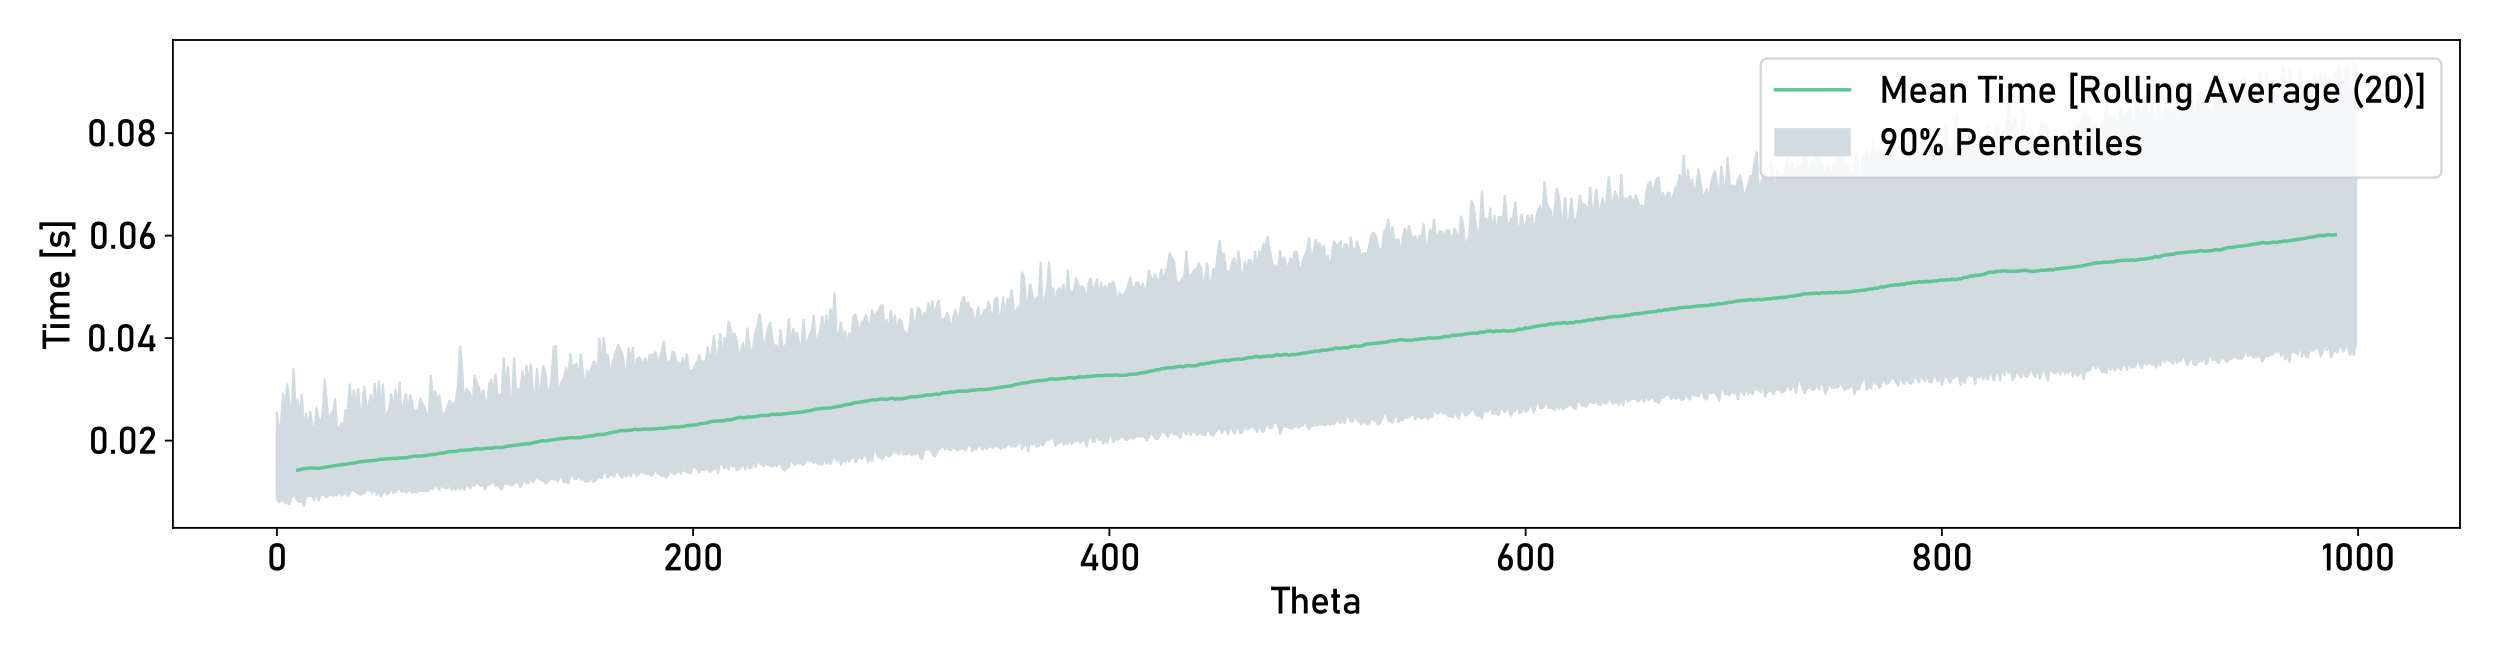 <?xml version="1.0" encoding="utf-8" standalone="no"?>
<!DOCTYPE svg PUBLIC "-//W3C//DTD SVG 1.1//EN"
  "http://www.w3.org/Graphics/SVG/1.1/DTD/svg11.dtd">
<svg xmlns:xlink="http://www.w3.org/1999/xlink" width="1080pt" height="288pt" viewBox="0 0 1080 288" xmlns="http://www.w3.org/2000/svg" version="1.1">
 <defs>
  <style type="text/css">*{stroke-linejoin: round; stroke-linecap: butt}</style>
 </defs>
 <g id="figure_1">
  <g id="patch_1">
   <path d="M 0 288 
L 1080 288 
L 1080 0 
L 0 0 
z
" style="fill: #ffffff"/>
  </g>
  <g id="axes_1">
   <g id="patch_2">
    <path d="M 74.698 228.04 
L 1062.72 228.04 
L 1062.72 17.28 
L 74.698 17.28 
z
" style="fill: #ffffff"/>
   </g>
   <g id="PolyCollection_1">
    <defs>
     <path id="m1927906fa1" d="M 119.608 -109.678 
L 119.608 -72.577 
L 120.507 -70.999 
L 121.406 -71.623 
L 122.305 -72.291 
L 123.204 -70.445 
L 124.103 -71.231 
L 125.002 -70.138 
L 125.901 -73.632 
L 126.8 -73.748 
L 127.7 -73.324 
L 128.599 -71.519 
L 129.498 -71.142 
L 130.397 -71.554 
L 131.296 -69.54 
L 132.195 -73.764 
L 133.094 -73.611 
L 133.993 -73.921 
L 134.892 -73.893 
L 135.791 -71.791 
L 136.691 -75.561 
L 137.59 -71.816 
L 138.489 -74.113 
L 139.388 -74.697 
L 140.287 -73.74 
L 141.186 -73.148 
L 142.085 -74.49 
L 142.984 -74.291 
L 143.883 -73.901 
L 144.782 -74.044 
L 145.682 -74.046 
L 146.581 -75.64 
L 147.48 -73.922 
L 148.379 -74.45 
L 149.278 -75.286 
L 150.177 -73.832 
L 151.076 -74.781 
L 151.975 -76.681 
L 152.874 -75.986 
L 153.773 -75.471 
L 154.673 -74.839 
L 155.572 -74.253 
L 156.471 -74.614 
L 157.37 -75.067 
L 158.269 -76.664 
L 159.168 -76.276 
L 160.067 -75.843 
L 160.966 -75.094 
L 161.865 -77.215 
L 162.764 -74.328 
L 163.664 -76.245 
L 164.563 -73.534 
L 165.462 -75.174 
L 166.361 -76.099 
L 167.26 -74.393 
L 168.159 -75.072 
L 169.058 -77.696 
L 169.957 -75.075 
L 170.856 -75.566 
L 171.755 -76.647 
L 172.655 -77.258 
L 173.554 -75.584 
L 174.453 -76.419 
L 175.352 -75.154 
L 176.251 -75.874 
L 177.15 -76.366 
L 178.049 -75.191 
L 178.948 -76.022 
L 179.847 -75.199 
L 180.747 -75.847 
L 181.646 -76.169 
L 182.545 -75.921 
L 183.444 -75.908 
L 184.343 -75.814 
L 185.242 -76.171 
L 186.141 -77.197 
L 187.04 -76.644 
L 187.939 -79.311 
L 188.838 -77.546 
L 189.738 -76.388 
L 190.637 -78.935 
L 191.536 -77.407 
L 192.435 -77.336 
L 193.334 -76.984 
L 194.233 -79.458 
L 195.132 -76.291 
L 196.031 -77.449 
L 196.93 -76.38 
L 197.829 -78.372 
L 198.729 -76.543 
L 199.628 -78.039 
L 200.527 -76.583 
L 201.426 -78.492 
L 202.325 -77.973 
L 203.224 -77.127 
L 204.123 -78.865 
L 205.022 -78.215 
L 205.921 -79.831 
L 206.82 -78.895 
L 207.72 -78.028 
L 208.619 -78.819 
L 209.518 -76.713 
L 210.417 -78.461 
L 211.316 -78.712 
L 212.215 -79.349 
L 213.114 -80.113 
L 214.013 -78.2 
L 214.912 -78.893 
L 215.811 -77.642 
L 216.711 -76.453 
L 217.61 -79.257 
L 218.509 -79.038 
L 219.408 -78.93 
L 220.307 -78.673 
L 221.206 -78.238 
L 222.105 -79.193 
L 223.004 -79.755 
L 223.903 -79.602 
L 224.802 -77.562 
L 225.702 -79.404 
L 226.601 -80.524 
L 227.5 -79.306 
L 228.399 -79.356 
L 229.298 -82.136 
L 230.197 -79.621 
L 231.096 -81.024 
L 231.995 -82.107 
L 232.894 -80.959 
L 233.793 -80.731 
L 234.693 -80.468 
L 235.592 -79.158 
L 236.491 -79.844 
L 237.39 -80.659 
L 238.289 -81.67 
L 239.188 -80.883 
L 240.087 -80.902 
L 240.986 -80.028 
L 241.885 -82.435 
L 242.785 -81.554 
L 243.684 -79.54 
L 244.583 -80.121 
L 245.482 -79.237 
L 246.381 -82.657 
L 247.28 -82.709 
L 248.179 -81.29 
L 249.078 -81.025 
L 249.977 -83.104 
L 250.876 -80.803 
L 251.776 -81.328 
L 252.675 -80.099 
L 253.574 -80.02 
L 254.473 -80.118 
L 255.372 -82.025 
L 256.271 -79.906 
L 257.17 -80.279 
L 258.069 -81.624 
L 258.968 -82.126 
L 259.867 -81.371 
L 260.767 -84.607 
L 261.666 -83.875 
L 262.565 -81.762 
L 263.464 -83.05 
L 264.363 -82.956 
L 265.262 -82.221 
L 266.161 -84.608 
L 267.06 -84.146 
L 267.959 -82.536 
L 268.858 -81.571 
L 269.758 -83.252 
L 270.657 -82.205 
L 271.556 -84.085 
L 272.455 -82.141 
L 273.354 -84.557 
L 274.253 -83.915 
L 275.152 -82.258 
L 276.051 -83.405 
L 276.95 -84.687 
L 277.849 -83.622 
L 278.749 -83.513 
L 279.648 -83.177 
L 280.547 -83.631 
L 281.446 -82.392 
L 282.345 -83.371 
L 283.244 -86.198 
L 284.143 -83.252 
L 285.042 -83.158 
L 285.941 -82.365 
L 286.84 -82.734 
L 287.74 -81.727 
L 288.639 -82.859 
L 289.538 -85.782 
L 290.437 -83.818 
L 291.336 -83.268 
L 292.235 -83.762 
L 293.134 -85.024 
L 294.033 -83.405 
L 294.932 -85.127 
L 295.831 -84.624 
L 296.731 -83.862 
L 297.63 -83.79 
L 298.529 -83.843 
L 299.428 -87.074 
L 300.327 -85.992 
L 301.226 -85.672 
L 302.125 -83.989 
L 303.024 -86.198 
L 303.923 -84.941 
L 304.822 -85.356 
L 305.722 -85.606 
L 306.621 -84.177 
L 307.52 -84.808 
L 308.419 -85.292 
L 309.318 -86.834 
L 310.217 -83.57 
L 311.116 -88.637 
L 312.015 -87.548 
L 312.914 -85.724 
L 313.814 -87.539 
L 314.713 -85.199 
L 315.612 -88.529 
L 316.511 -86.503 
L 317.41 -87.359 
L 318.309 -84.883 
L 319.208 -85.413 
L 320.107 -86.171 
L 321.006 -87.708 
L 321.905 -85.312 
L 322.805 -88.287 
L 323.704 -85.645 
L 324.603 -86.056 
L 325.502 -89.261 
L 326.401 -86.384 
L 327.3 -89.965 
L 328.199 -87.696 
L 329.098 -87.549 
L 329.997 -86.425 
L 330.896 -87.892 
L 331.796 -87.249 
L 332.695 -86.769 
L 333.594 -86.429 
L 334.493 -87.499 
L 335.392 -86.624 
L 336.291 -87.723 
L 337.19 -87.779 
L 338.089 -85.679 
L 338.988 -84.7 
L 339.887 -85.924 
L 340.787 -86.246 
L 341.686 -89.657 
L 342.585 -88.166 
L 343.484 -87.126 
L 344.383 -88.301 
L 345.282 -87.707 
L 346.181 -87.977 
L 347.08 -87.202 
L 347.979 -88.616 
L 348.878 -89.533 
L 349.778 -88.819 
L 350.677 -88.983 
L 351.576 -88.06 
L 352.475 -88.867 
L 353.374 -87.533 
L 354.273 -87.945 
L 355.172 -87.106 
L 356.071 -90.049 
L 356.97 -87.725 
L 357.869 -88.814 
L 358.769 -87.624 
L 359.668 -89.584 
L 360.567 -92.197 
L 361.466 -88.79 
L 362.365 -90.604 
L 363.264 -87.24 
L 364.163 -90.217 
L 365.062 -88.4 
L 365.961 -90.203 
L 366.86 -88.622 
L 367.76 -90.125 
L 368.659 -92.204 
L 369.558 -88.451 
L 370.457 -89.564 
L 371.356 -91.285 
L 372.255 -89.823 
L 373.154 -91.098 
L 374.053 -91.905 
L 374.952 -88.545 
L 375.852 -89.9 
L 376.751 -88.887 
L 377.65 -96.025 
L 378.549 -92.718 
L 379.448 -90.551 
L 380.347 -90.39 
L 381.246 -89.748 
L 382.145 -91.384 
L 383.044 -91.506 
L 383.943 -90.857 
L 384.843 -91.334 
L 385.742 -93.007 
L 386.641 -92.47 
L 387.54 -92.648 
L 388.439 -91.691 
L 389.338 -95.026 
L 390.237 -91.676 
L 391.136 -91.826 
L 392.035 -91.769 
L 392.934 -93.943 
L 393.834 -91.202 
L 394.733 -92.192 
L 395.632 -91.661 
L 396.531 -93.744 
L 397.43 -90.826 
L 398.329 -89.703 
L 399.228 -93.354 
L 400.127 -93.828 
L 401.026 -93.982 
L 401.925 -93.893 
L 402.825 -92.203 
L 403.724 -90.769 
L 404.623 -92.215 
L 405.522 -94.196 
L 406.421 -94.321 
L 407.32 -96.345 
L 408.219 -93.785 
L 409.118 -94.615 
L 410.017 -93.657 
L 410.916 -93.611 
L 411.816 -95.078 
L 412.715 -94.186 
L 413.614 -93.4 
L 414.513 -94.078 
L 415.412 -94.173 
L 416.311 -94.169 
L 417.21 -93.561 
L 418.109 -95.288 
L 419.008 -96.973 
L 419.907 -93.082 
L 420.807 -94.427 
L 421.706 -93.776 
L 422.605 -95.415 
L 423.504 -95.503 
L 424.403 -93.742 
L 425.302 -95.552 
L 426.201 -94.101 
L 427.1 -94.827 
L 427.999 -95.501 
L 428.898 -94.468 
L 429.798 -95.301 
L 430.697 -95.408 
L 431.596 -94.795 
L 432.495 -94.122 
L 433.394 -95.283 
L 434.293 -94.624 
L 435.192 -95.925 
L 436.091 -96.147 
L 436.99 -95.149 
L 437.889 -95.343 
L 438.789 -95.127 
L 439.688 -96.107 
L 440.587 -98.382 
L 441.486 -94.109 
L 442.385 -95.373 
L 443.284 -97.113 
L 444.183 -93.074 
L 445.082 -98.506 
L 445.981 -95.838 
L 446.881 -97.409 
L 447.78 -95.141 
L 448.679 -95.271 
L 449.578 -96.917 
L 450.477 -95.643 
L 451.376 -97.191 
L 452.275 -98.316 
L 453.174 -98.044 
L 454.073 -98.451 
L 454.972 -100.801 
L 455.872 -95.531 
L 456.771 -96.359 
L 457.67 -96.616 
L 458.569 -98.569 
L 459.468 -95.915 
L 460.367 -96.631 
L 461.266 -96.378 
L 462.165 -98.146 
L 463.064 -96.23 
L 463.963 -97.545 
L 464.863 -97.302 
L 465.762 -98.322 
L 466.661 -96.764 
L 467.56 -97.776 
L 468.459 -98.666 
L 469.358 -95.093 
L 470.257 -98.454 
L 471.156 -99.818 
L 472.055 -97.12 
L 472.954 -97.195 
L 473.854 -100.905 
L 474.753 -97.939 
L 475.652 -98.91 
L 476.551 -96.495 
L 477.45 -98.111 
L 478.349 -96.605 
L 479.248 -99.985 
L 480.147 -100.312 
L 481.046 -97.114 
L 481.945 -98.437 
L 482.845 -97.995 
L 483.744 -98.792 
L 484.643 -99.723 
L 485.542 -99.042 
L 486.441 -97.963 
L 487.34 -98.122 
L 488.239 -99.944 
L 489.138 -98.575 
L 490.037 -98.699 
L 490.936 -99.698 
L 491.836 -99.405 
L 492.735 -99.535 
L 493.634 -99.635 
L 494.533 -99.065 
L 495.432 -97.801 
L 496.331 -99.092 
L 497.23 -101.451 
L 498.129 -100.122 
L 499.028 -98.503 
L 499.927 -98.402 
L 500.827 -99.534 
L 501.726 -102.474 
L 502.625 -101.274 
L 503.524 -101.21 
L 504.423 -99.169 
L 505.322 -100.609 
L 506.221 -101.831 
L 507.12 -100.151 
L 508.019 -100.934 
L 508.919 -99.983 
L 509.818 -98.846 
L 510.717 -102.353 
L 511.616 -101.413 
L 512.515 -100.376 
L 513.414 -102.818 
L 514.313 -100.24 
L 515.212 -101.528 
L 516.111 -101.458 
L 517.01 -100.165 
L 517.91 -100.889 
L 518.809 -101.161 
L 519.708 -100.12 
L 520.607 -100.137 
L 521.506 -102.288 
L 522.405 -101.864 
L 523.304 -100.055 
L 524.203 -99.961 
L 525.102 -101.452 
L 526.001 -102.284 
L 526.901 -103.886 
L 527.8 -100.981 
L 528.699 -102.602 
L 529.598 -102.913 
L 530.497 -100.566 
L 531.396 -103.11 
L 532.295 -103.375 
L 533.194 -100.614 
L 534.093 -102.883 
L 534.992 -103.822 
L 535.892 -100.712 
L 536.791 -101.772 
L 537.69 -104.634 
L 538.589 -102.626 
L 539.488 -102.796 
L 540.387 -103.436 
L 541.286 -104.104 
L 542.185 -102.778 
L 543.084 -101.425 
L 543.983 -104.949 
L 544.883 -102.387 
L 545.782 -101.418 
L 546.681 -103.675 
L 547.58 -106.259 
L 548.479 -103.019 
L 549.378 -103.091 
L 550.277 -105.699 
L 551.176 -105.294 
L 552.075 -104.901 
L 552.974 -100.541 
L 553.874 -103.11 
L 554.773 -104.507 
L 555.672 -103.595 
L 556.571 -103.577 
L 557.47 -102.89 
L 558.369 -103.004 
L 559.268 -103.708 
L 560.167 -104.602 
L 561.066 -103.29 
L 561.965 -104.321 
L 562.865 -104.081 
L 563.764 -106.656 
L 564.663 -103.981 
L 565.562 -102.612 
L 566.461 -104.04 
L 567.36 -104.18 
L 568.259 -104.643 
L 569.158 -104.226 
L 570.057 -104.745 
L 570.957 -104.693 
L 571.856 -104.495 
L 572.755 -104.381 
L 573.654 -105.569 
L 574.553 -104.506 
L 575.452 -104.917 
L 576.351 -104.755 
L 577.25 -106.625 
L 578.149 -105.968 
L 579.048 -105.331 
L 579.948 -106.45 
L 580.847 -105.24 
L 581.746 -108.851 
L 582.645 -107.906 
L 583.544 -105.894 
L 584.443 -105.876 
L 585.342 -108.787 
L 586.241 -106.648 
L 587.14 -106.104 
L 588.039 -104.69 
L 588.939 -106.15 
L 589.838 -105.306 
L 590.737 -104.564 
L 591.636 -105.354 
L 592.535 -108.573 
L 593.434 -106.348 
L 594.333 -106.419 
L 595.232 -104.635 
L 596.131 -105.238 
L 597.03 -107.143 
L 597.93 -109.436 
L 598.829 -109.48 
L 599.728 -106.405 
L 600.627 -106.16 
L 601.526 -105.443 
L 602.425 -107.818 
L 603.324 -109.236 
L 604.223 -105.593 
L 605.122 -106.841 
L 606.021 -106.437 
L 606.921 -107.831 
L 607.82 -107.53 
L 608.719 -107.777 
L 609.618 -108.587 
L 610.517 -110.05 
L 611.416 -106.793 
L 612.315 -108.701 
L 613.214 -107.525 
L 614.113 -107.276 
L 615.012 -107.701 
L 615.912 -108.488 
L 616.811 -106.995 
L 617.71 -107.98 
L 618.609 -107.823 
L 619.508 -111.506 
L 620.407 -109.928 
L 621.306 -109.193 
L 622.205 -111.081 
L 623.104 -109.554 
L 624.003 -109.722 
L 624.903 -109.479 
L 625.802 -108.074 
L 626.701 -108.522 
L 627.6 -107.701 
L 628.499 -110.319 
L 629.398 -108.428 
L 630.297 -107.105 
L 631.196 -111.769 
L 632.095 -110.195 
L 632.994 -108.48 
L 633.894 -109.17 
L 634.793 -109.553 
L 635.692 -110.828 
L 636.591 -111.95 
L 637.49 -108.806 
L 638.389 -108.384 
L 639.288 -108.957 
L 640.187 -107.411 
L 641.086 -112.41 
L 641.986 -110.221 
L 642.885 -110.309 
L 643.784 -113.501 
L 644.683 -109.265 
L 645.582 -109.499 
L 646.481 -109.245 
L 647.38 -108.766 
L 648.279 -112.066 
L 649.178 -111.263 
L 650.077 -109.982 
L 650.977 -112.433 
L 651.876 -110.43 
L 652.775 -108.497 
L 653.674 -110.696 
L 654.573 -110.606 
L 655.472 -113.313 
L 656.371 -109.571 
L 657.27 -110.234 
L 658.169 -112.691 
L 659.068 -110.218 
L 659.968 -110.666 
L 660.867 -112.772 
L 661.766 -112.696 
L 662.665 -109.886 
L 663.564 -113.379 
L 664.463 -115.278 
L 665.362 -111.716 
L 666.261 -111.756 
L 667.16 -112.593 
L 668.059 -115.377 
L 668.959 -111.588 
L 669.858 -112.092 
L 670.757 -111.513 
L 671.656 -110.866 
L 672.555 -113.066 
L 673.454 -111.287 
L 674.353 -112.661 
L 675.252 -111.209 
L 676.151 -111.899 
L 677.05 -112.401 
L 677.95 -113.354 
L 678.849 -113.306 
L 679.748 -111.97 
L 680.647 -111.321 
L 681.546 -114.65 
L 682.445 -114.296 
L 683.344 -112.715 
L 684.243 -112.968 
L 685.142 -112.454 
L 686.041 -113.725 
L 686.941 -114.791 
L 687.84 -113.923 
L 688.739 -113.895 
L 689.638 -115.265 
L 690.537 -113.289 
L 691.436 -113.039 
L 692.335 -114.613 
L 693.234 -113.864 
L 694.133 -113.837 
L 695.032 -116.044 
L 695.932 -114.976 
L 696.831 -113.743 
L 697.73 -114.198 
L 698.629 -114.179 
L 699.528 -113.206 
L 700.427 -116.062 
L 701.326 -113.019 
L 702.225 -118.665 
L 703.124 -114.538 
L 704.024 -114.851 
L 704.923 -115.876 
L 705.822 -115.627 
L 706.721 -115.5 
L 707.62 -114.58 
L 708.519 -115.516 
L 709.418 -116.425 
L 710.317 -114.467 
L 711.216 -117.774 
L 712.115 -115.147 
L 713.015 -115.792 
L 713.914 -117.099 
L 714.813 -114.677 
L 715.712 -114.613 
L 716.611 -113.837 
L 717.51 -116.089 
L 718.409 -116.179 
L 719.308 -117.262 
L 720.207 -117.737 
L 721.106 -117.479 
L 722.006 -115.537 
L 722.905 -117.209 
L 723.804 -115.859 
L 724.703 -116.001 
L 725.602 -116.36 
L 726.501 -115.276 
L 727.4 -115.662 
L 728.299 -118.028 
L 729.198 -116.343 
L 730.097 -115.391 
L 730.997 -118.897 
L 731.896 -117.316 
L 732.795 -117.039 
L 733.694 -116.702 
L 734.593 -119.013 
L 735.492 -118.52 
L 736.391 -116.057 
L 737.29 -115.353 
L 738.189 -119.411 
L 739.088 -118.008 
L 739.988 -118.632 
L 740.887 -118.295 
L 741.786 -117.021 
L 742.685 -114.84 
L 743.584 -120.016 
L 744.483 -119.871 
L 745.382 -117.527 
L 746.281 -118.391 
L 747.18 -117.261 
L 748.079 -118.969 
L 748.979 -118.253 
L 749.878 -119.121 
L 750.777 -115.488 
L 751.676 -120.842 
L 752.575 -118.61 
L 753.474 -117.366 
L 754.373 -119.993 
L 755.272 -117.676 
L 756.171 -119.517 
L 757.07 -117.577 
L 757.97 -120.813 
L 758.869 -119.755 
L 759.768 -119.591 
L 760.667 -118.544 
L 761.566 -122.637 
L 762.465 -116.7 
L 763.364 -118.727 
L 764.263 -118.927 
L 765.162 -119.449 
L 766.062 -117.613 
L 766.961 -120.093 
L 767.86 -119.367 
L 768.759 -120.092 
L 769.658 -118.435 
L 770.557 -118.653 
L 771.456 -120.054 
L 772.355 -123.116 
L 773.254 -119.535 
L 774.153 -120.454 
L 775.053 -122.65 
L 775.952 -118.287 
L 776.851 -123.795 
L 777.75 -123.231 
L 778.649 -120.391 
L 779.548 -118.193 
L 780.447 -120.233 
L 781.346 -120.612 
L 782.245 -120.98 
L 783.144 -119.431 
L 784.044 -120.211 
L 784.943 -122.734 
L 785.842 -119.902 
L 786.741 -123.15 
L 787.64 -121.722 
L 788.539 -117.943 
L 789.438 -120.192 
L 790.337 -123.11 
L 791.236 -120.631 
L 792.135 -120.231 
L 793.035 -120.765 
L 793.934 -120.536 
L 794.833 -122.155 
L 795.732 -121.982 
L 796.631 -119.668 
L 797.53 -120.236 
L 798.429 -120.153 
L 799.328 -121.046 
L 800.227 -122.834 
L 801.126 -117.809 
L 802.026 -120.463 
L 802.925 -119.724 
L 803.824 -121.93 
L 804.723 -124.007 
L 805.622 -125.235 
L 806.521 -119.551 
L 807.42 -121.671 
L 808.319 -120.153 
L 809.218 -125.456 
L 810.117 -122.182 
L 811.017 -122.841 
L 811.916 -120.365 
L 812.815 -122.051 
L 813.714 -125.268 
L 814.613 -122.33 
L 815.512 -122.268 
L 816.411 -123.544 
L 817.31 -124.646 
L 818.209 -124.562 
L 819.108 -122.953 
L 820.008 -121.437 
L 820.907 -126.677 
L 821.806 -123.284 
L 822.705 -122.117 
L 823.604 -125.638 
L 824.503 -122.8 
L 825.402 -122.283 
L 826.301 -122.913 
L 827.2 -126.736 
L 828.099 -124.463 
L 828.999 -122.846 
L 829.898 -126.944 
L 830.797 -124.398 
L 831.696 -123.42 
L 832.595 -125.594 
L 833.494 -123.003 
L 834.393 -122.706 
L 835.292 -126.069 
L 836.191 -125.255 
L 837.091 -123.281 
L 837.99 -125.717 
L 838.889 -121.932 
L 839.788 -124.928 
L 840.687 -125.658 
L 841.586 -124.487 
L 842.485 -122.704 
L 843.384 -125.309 
L 844.283 -124.748 
L 845.182 -125.576 
L 846.082 -125.96 
L 846.981 -121.89 
L 847.88 -125.287 
L 848.779 -122.57 
L 849.678 -125.326 
L 850.577 -126.791 
L 851.476 -125.532 
L 852.375 -126.648 
L 853.274 -122.288 
L 854.173 -126.314 
L 855.073 -124.768 
L 855.972 -128.129 
L 856.871 -124.041 
L 857.77 -127.989 
L 858.669 -124.023 
L 859.568 -127.093 
L 860.467 -126.684 
L 861.366 -123.621 
L 862.265 -126.819 
L 863.164 -127.604 
L 864.064 -123.712 
L 864.963 -129.749 
L 865.862 -126.018 
L 866.761 -130.153 
L 867.66 -126.892 
L 868.559 -128.878 
L 869.458 -123.751 
L 870.357 -125.225 
L 871.256 -129.028 
L 872.155 -126.563 
L 873.055 -124.88 
L 873.954 -128.499 
L 874.853 -125.651 
L 875.752 -125.263 
L 876.651 -126.829 
L 877.55 -129.13 
L 878.449 -126.406 
L 879.348 -125.109 
L 880.247 -129.893 
L 881.146 -124.336 
L 882.046 -127.621 
L 882.945 -127.984 
L 883.844 -126.763 
L 884.743 -123.657 
L 885.642 -130.86 
L 886.541 -127.57 
L 887.44 -126.908 
L 888.339 -127.046 
L 889.238 -128.589 
L 890.137 -126.282 
L 891.037 -129.752 
L 891.936 -126.561 
L 892.835 -127.814 
L 893.734 -126.96 
L 894.633 -130.298 
L 895.532 -125.318 
L 896.431 -128.35 
L 897.33 -125.673 
L 898.229 -126.37 
L 899.129 -129.803 
L 900.028 -124.213 
L 900.927 -127.275 
L 901.826 -128.024 
L 902.725 -127.957 
L 903.624 -129.782 
L 904.523 -130.495 
L 905.422 -128.816 
L 906.321 -130.903 
L 907.22 -129.016 
L 908.12 -127.201 
L 909.019 -127.521 
L 909.918 -126.963 
L 910.817 -131.015 
L 911.716 -128.324 
L 912.615 -129.975 
L 913.514 -127.904 
L 914.413 -129.576 
L 915.312 -129.573 
L 916.211 -128.143 
L 917.111 -130.333 
L 918.01 -130.938 
L 918.909 -128.266 
L 919.808 -132.419 
L 920.707 -129.283 
L 921.606 -129.344 
L 922.505 -129.749 
L 923.404 -132.904 
L 924.303 -130.932 
L 925.202 -129 
L 926.102 -132.372 
L 927.001 -130.618 
L 927.9 -130.744 
L 928.799 -132.48 
L 929.698 -130.277 
L 930.597 -131.504 
L 931.496 -129.233 
L 932.395 -132.703 
L 933.294 -130.135 
L 934.193 -135.027 
L 935.093 -131.482 
L 935.992 -133.459 
L 936.891 -132.176 
L 937.79 -131.966 
L 938.689 -130.792 
L 939.588 -134.124 
L 940.487 -131.137 
L 941.386 -132.333 
L 942.285 -132.236 
L 943.184 -135.158 
L 944.084 -132.499 
L 944.983 -130.196 
L 945.882 -132.381 
L 946.781 -133.707 
L 947.68 -130.732 
L 948.579 -130.301 
L 949.478 -131.795 
L 950.377 -131.938 
L 951.276 -131.954 
L 952.175 -135.045 
L 953.075 -130.596 
L 953.974 -132.717 
L 954.873 -135.634 
L 955.772 -132.465 
L 956.671 -133.046 
L 957.57 -132.246 
L 958.469 -131.041 
L 959.368 -133.098 
L 960.267 -133.357 
L 961.167 -132.794 
L 962.066 -131.583 
L 962.965 -133.62 
L 963.864 -132.939 
L 964.763 -133.545 
L 965.662 -134.345 
L 966.561 -133.183 
L 967.46 -133.078 
L 968.359 -133.017 
L 969.258 -134.565 
L 970.158 -137.697 
L 971.057 -134.267 
L 971.956 -135.156 
L 972.855 -134.342 
L 973.754 -133.507 
L 974.653 -134.081 
L 975.552 -133.931 
L 976.451 -134.494 
L 977.35 -131.817 
L 978.249 -134.149 
L 979.149 -134.326 
L 980.048 -134.063 
L 980.947 -135.109 
L 981.846 -134.789 
L 982.745 -136.539 
L 983.644 -135.77 
L 984.543 -137.935 
L 985.442 -134.069 
L 986.341 -137.267 
L 987.24 -132.7 
L 988.14 -135.98 
L 989.039 -131.734 
L 989.938 -136.829 
L 990.837 -135.947 
L 991.736 -135.678 
L 992.635 -134.975 
L 993.534 -140.334 
L 994.433 -133.781 
L 995.332 -137.81 
L 996.231 -133.755 
L 997.131 -133.738 
L 998.03 -137.814 
L 998.929 -136.41 
L 999.828 -137.123 
L 1000.727 -137.831 
L 1001.626 -137.577 
L 1002.525 -134.114 
L 1003.424 -136.293 
L 1004.323 -139.803 
L 1005.222 -136.805 
L 1006.122 -139.134 
L 1007.021 -133.784 
L 1007.92 -135.873 
L 1008.819 -136.76 
L 1009.718 -135.825 
L 1010.617 -138.178 
L 1011.516 -138.43 
L 1012.415 -136.07 
L 1013.314 -138.348 
L 1014.213 -139.318 
L 1015.113 -134.631 
L 1016.012 -136.638 
L 1016.911 -134.717 
L 1017.81 -139.988 
L 1017.81 -259.125 
L 1017.81 -259.125 
L 1016.911 -261.14 
L 1016.012 -248.49 
L 1015.113 -250.027 
L 1014.213 -258.839 
L 1013.314 -260.399 
L 1012.415 -251.297 
L 1011.516 -250.15 
L 1010.617 -259.938 
L 1009.718 -254.612 
L 1008.819 -256.551 
L 1007.92 -249.033 
L 1007.021 -246.148 
L 1006.122 -255.229 
L 1005.222 -250.65 
L 1004.323 -256.47 
L 1003.424 -248.408 
L 1002.525 -256.528 
L 1001.626 -253.826 
L 1000.727 -248.537 
L 999.828 -256.439 
L 998.929 -249.338 
L 998.03 -253.164 
L 997.131 -251.612 
L 996.231 -249.463 
L 995.332 -245.979 
L 994.433 -248.735 
L 993.534 -257.676 
L 992.635 -247.277 
L 991.736 -245.19 
L 990.837 -245.003 
L 989.938 -252.571 
L 989.039 -257.776 
L 988.14 -245.119 
L 987.24 -253.086 
L 986.341 -258.862 
L 985.442 -251.341 
L 984.543 -251.768 
L 983.644 -244.358 
L 982.745 -251.316 
L 981.846 -251.866 
L 980.947 -247.789 
L 980.048 -246.694 
L 979.149 -257.174 
L 978.249 -246.007 
L 977.35 -242.512 
L 976.451 -256.982 
L 975.552 -245.684 
L 974.653 -248.436 
L 973.754 -248.264 
L 972.855 -246.218 
L 971.956 -250.471 
L 971.057 -246.565 
L 970.158 -251.816 
L 969.258 -255.032 
L 968.359 -251.374 
L 967.46 -244.499 
L 966.561 -252.301 
L 965.662 -246.958 
L 964.763 -249.394 
L 963.864 -244.382 
L 962.965 -244.725 
L 962.066 -238.704 
L 961.167 -246.113 
L 960.267 -242.171 
L 959.368 -246.078 
L 958.469 -249.215 
L 957.57 -243.032 
L 956.671 -245.187 
L 955.772 -239.014 
L 954.873 -241.282 
L 953.974 -239.967 
L 953.075 -247.017 
L 952.175 -243.824 
L 951.276 -245.382 
L 950.377 -248.417 
L 949.478 -244.587 
L 948.579 -239.172 
L 947.68 -239.421 
L 946.781 -245.861 
L 945.882 -237.652 
L 944.983 -247.377 
L 944.084 -240.064 
L 943.184 -251.693 
L 942.285 -247.464 
L 941.386 -236.361 
L 940.487 -235.267 
L 939.588 -241.534 
L 938.689 -236.675 
L 937.79 -240.35 
L 936.891 -239.141 
L 935.992 -246.062 
L 935.093 -241.144 
L 934.193 -236.359 
L 933.294 -237.058 
L 932.395 -244.392 
L 931.496 -235.558 
L 930.597 -236.16 
L 929.698 -242.992 
L 928.799 -237.11 
L 927.9 -236.205 
L 927.001 -246.97 
L 926.102 -241.229 
L 925.202 -238.763 
L 924.303 -234.64 
L 923.404 -248.326 
L 922.505 -241.449 
L 921.606 -227.751 
L 920.707 -238.164 
L 919.808 -241.737 
L 918.909 -237.247 
L 918.01 -238.206 
L 917.111 -236.237 
L 916.211 -241.434 
L 915.312 -237.842 
L 914.413 -235.108 
L 913.514 -237.672 
L 912.615 -235.588 
L 911.716 -236.862 
L 910.817 -229.981 
L 909.918 -244.9 
L 909.019 -233.377 
L 908.12 -235.101 
L 907.22 -232.149 
L 906.321 -231.601 
L 905.422 -235.169 
L 904.523 -233.147 
L 903.624 -225.936 
L 902.725 -236.504 
L 901.826 -237.215 
L 900.927 -239.917 
L 900.028 -238.557 
L 899.129 -235.187 
L 898.229 -232.119 
L 897.33 -234.134 
L 896.431 -233.817 
L 895.532 -230.041 
L 894.633 -231.065 
L 893.734 -231.527 
L 892.835 -230.32 
L 891.936 -231.07 
L 891.037 -228.712 
L 890.137 -226.497 
L 889.238 -227.644 
L 888.339 -231.551 
L 887.44 -231.372 
L 886.541 -228.886 
L 885.642 -231.192 
L 884.743 -231.139 
L 883.844 -234.455 
L 882.945 -229.982 
L 882.046 -235.475 
L 881.146 -232.155 
L 880.247 -226.342 
L 879.348 -228.83 
L 878.449 -225.13 
L 877.55 -231.859 
L 876.651 -224.991 
L 875.752 -230.009 
L 874.853 -231.186 
L 873.954 -240.913 
L 873.055 -221.13 
L 872.155 -228.887 
L 871.256 -233.734 
L 870.357 -236.89 
L 869.458 -232.127 
L 868.559 -233.603 
L 867.66 -243.923 
L 866.761 -231.144 
L 865.862 -231.462 
L 864.963 -231.226 
L 864.064 -228.233 
L 863.164 -234.767 
L 862.265 -233.866 
L 861.366 -224.049 
L 860.467 -226.044 
L 859.568 -230.557 
L 858.669 -234.551 
L 857.77 -227.361 
L 856.871 -226.176 
L 855.972 -225.549 
L 855.073 -232.238 
L 854.173 -223.59 
L 853.274 -227.169 
L 852.375 -224.641 
L 851.476 -224.054 
L 850.577 -226.253 
L 849.678 -228.142 
L 848.779 -229.022 
L 847.88 -224.855 
L 846.981 -229.592 
L 846.082 -223.071 
L 845.182 -238.659 
L 844.283 -229.633 
L 843.384 -221.096 
L 842.485 -224.745 
L 841.586 -218.608 
L 840.687 -233.544 
L 839.788 -220.468 
L 838.889 -219.104 
L 837.99 -222.872 
L 837.091 -213.915 
L 836.191 -225.131 
L 835.292 -231.195 
L 834.393 -225.448 
L 833.494 -221.369 
L 832.595 -223.873 
L 831.696 -229.958 
L 830.797 -229.327 
L 829.898 -225.835 
L 828.999 -219.959 
L 828.099 -218.753 
L 827.2 -222.815 
L 826.301 -224.15 
L 825.402 -220.854 
L 824.503 -220.072 
L 823.604 -221.321 
L 822.705 -228.369 
L 821.806 -220.43 
L 820.907 -219.312 
L 820.008 -214.443 
L 819.108 -221.73 
L 818.209 -220.858 
L 817.31 -218.745 
L 816.411 -222.514 
L 815.512 -224.058 
L 814.613 -214.979 
L 813.714 -221.016 
L 812.815 -218.745 
L 811.916 -221.488 
L 811.017 -222.702 
L 810.117 -217.077 
L 809.218 -228.333 
L 808.319 -220.334 
L 807.42 -217.499 
L 806.521 -224.062 
L 805.622 -218.396 
L 804.723 -221.239 
L 803.824 -209.934 
L 802.925 -213.026 
L 802.026 -222.289 
L 801.126 -211.344 
L 800.227 -212.902 
L 799.328 -210.31 
L 798.429 -216.193 
L 797.53 -217.194 
L 796.631 -206.153 
L 795.732 -225.957 
L 794.833 -220.588 
L 793.934 -222.33 
L 793.035 -212.908 
L 792.135 -216.53 
L 791.236 -211.45 
L 790.337 -214.052 
L 789.438 -217.15 
L 788.539 -211.447 
L 787.64 -214.6 
L 786.741 -217.512 
L 785.842 -219.329 
L 784.943 -221.886 
L 784.044 -216.685 
L 783.144 -217.791 
L 782.245 -216.583 
L 781.346 -207.479 
L 780.447 -218.472 
L 779.548 -223.397 
L 778.649 -216.82 
L 777.75 -215.045 
L 776.851 -216.16 
L 775.952 -214.487 
L 775.053 -208.175 
L 774.153 -217.669 
L 773.254 -206.114 
L 772.355 -220.248 
L 771.456 -215.975 
L 770.557 -208.71 
L 769.658 -212.456 
L 768.759 -208.73 
L 767.86 -213.89 
L 766.961 -206.253 
L 766.062 -211.099 
L 765.162 -217.958 
L 764.263 -206.986 
L 763.364 -212.209 
L 762.465 -213.086 
L 761.566 -210.796 
L 760.667 -208.413 
L 759.768 -206.274 
L 758.869 -222.347 
L 757.97 -217.496 
L 757.07 -211.729 
L 756.171 -211.933 
L 755.272 -208.463 
L 754.373 -205.346 
L 753.474 -202.118 
L 752.575 -208.39 
L 751.676 -212.153 
L 750.777 -210.351 
L 749.878 -206.218 
L 748.979 -207.639 
L 748.079 -207.685 
L 747.18 -208.215 
L 746.281 -219.91 
L 745.382 -203.015 
L 744.483 -209.231 
L 743.584 -215.967 
L 742.685 -200.528 
L 741.786 -208.368 
L 740.887 -213.938 
L 739.988 -211.967 
L 739.088 -208.37 
L 738.189 -200.982 
L 737.29 -206.291 
L 736.391 -203.607 
L 735.492 -203.514 
L 734.593 -208.827 
L 733.694 -214.839 
L 732.795 -207.024 
L 731.896 -204.422 
L 730.997 -210.262 
L 730.097 -205.566 
L 729.198 -214.601 
L 728.299 -203.279 
L 727.4 -220.682 
L 726.501 -206.519 
L 725.602 -212.352 
L 724.703 -207.573 
L 723.804 -206.816 
L 722.905 -203.533 
L 722.006 -200.517 
L 721.106 -204.866 
L 720.207 -204.286 
L 719.308 -200.664 
L 718.409 -204.669 
L 717.51 -200.804 
L 716.611 -211.314 
L 715.712 -210.711 
L 714.813 -207.779 
L 713.914 -203.417 
L 713.015 -209.465 
L 712.115 -208.74 
L 711.216 -204.533 
L 710.317 -194.182 
L 709.418 -199.266 
L 708.519 -198.187 
L 707.62 -200.54 
L 706.721 -203.593 
L 705.822 -200.606 
L 704.923 -202.097 
L 704.024 -203.402 
L 703.124 -201.317 
L 702.225 -202.506 
L 701.326 -195.833 
L 700.427 -212.498 
L 699.528 -195.048 
L 698.629 -202.809 
L 697.73 -205.102 
L 696.831 -201.263 
L 695.932 -200.991 
L 695.032 -211.537 
L 694.133 -202.182 
L 693.234 -196.275 
L 692.335 -202.314 
L 691.436 -197.12 
L 690.537 -197.554 
L 689.638 -205.972 
L 688.739 -198.597 
L 687.84 -195.192 
L 686.941 -206.904 
L 686.041 -194.533 
L 685.142 -198.833 
L 684.243 -199.861 
L 683.344 -198.743 
L 682.445 -203.464 
L 681.546 -195.199 
L 680.647 -192.72 
L 679.748 -193.397 
L 678.849 -202.198 
L 677.95 -193.764 
L 677.05 -189.234 
L 676.151 -202.462 
L 675.252 -191.482 
L 674.353 -194.685 
L 673.454 -202.961 
L 672.555 -206.452 
L 671.656 -197.531 
L 670.757 -190.03 
L 669.858 -197.311 
L 668.959 -198.299 
L 668.059 -200.693 
L 667.16 -209.457 
L 666.261 -191.895 
L 665.362 -198.917 
L 664.463 -197.304 
L 663.564 -193.419 
L 662.665 -185.868 
L 661.766 -195.058 
L 660.867 -191.479 
L 659.968 -194.782 
L 659.068 -190.302 
L 658.169 -189.958 
L 657.27 -195.308 
L 656.371 -189.319 
L 655.472 -188.955 
L 654.573 -200.674 
L 653.674 -193.689 
L 652.775 -193.498 
L 651.876 -190.728 
L 650.977 -192.355 
L 650.077 -203.423 
L 649.178 -191.377 
L 648.279 -194.269 
L 647.38 -194.197 
L 646.481 -184.98 
L 645.582 -194.734 
L 644.683 -186.637 
L 643.784 -197.959 
L 642.885 -189.444 
L 641.986 -193.657 
L 641.086 -189.928 
L 640.187 -205.123 
L 639.288 -189.438 
L 638.389 -185.145 
L 637.49 -191.195 
L 636.591 -198.574 
L 635.692 -201.257 
L 634.793 -186.38 
L 633.894 -184.22 
L 632.994 -179.852 
L 632.095 -190.607 
L 631.196 -194.521 
L 630.297 -182.958 
L 629.398 -187.14 
L 628.499 -189.04 
L 627.6 -185.452 
L 626.701 -185.877 
L 625.802 -188.643 
L 624.903 -188.232 
L 624.003 -185.716 
L 623.104 -187.599 
L 622.205 -188.181 
L 621.306 -186.904 
L 620.407 -184.083 
L 619.508 -193.024 
L 618.609 -186.202 
L 617.71 -188.542 
L 616.811 -181.594 
L 615.912 -181.794 
L 615.012 -191.23 
L 614.113 -183.498 
L 613.214 -186.224 
L 612.315 -181.871 
L 611.416 -185.98 
L 610.517 -184.573 
L 609.618 -186.324 
L 608.719 -190.318 
L 607.82 -185.877 
L 606.921 -189.161 
L 606.021 -185.779 
L 605.122 -175.595 
L 604.223 -184.38 
L 603.324 -184.647 
L 602.425 -183.229 
L 601.526 -189.9 
L 600.627 -183.691 
L 599.728 -193.028 
L 598.829 -189.147 
L 597.93 -187.789 
L 597.03 -180.955 
L 596.131 -178.847 
L 595.232 -182.363 
L 594.333 -186.133 
L 593.434 -187.538 
L 592.535 -186.703 
L 591.636 -182.47 
L 590.737 -177.991 
L 589.838 -178.543 
L 588.939 -178.561 
L 588.039 -175.939 
L 587.14 -180.411 
L 586.241 -183.725 
L 585.342 -179.321 
L 584.443 -180.161 
L 583.544 -185.355 
L 582.645 -177.047 
L 581.746 -182.468 
L 580.847 -182.303 
L 579.948 -177.122 
L 579.048 -183.736 
L 578.149 -181.889 
L 577.25 -182.234 
L 576.351 -183.823 
L 575.452 -178.777 
L 574.553 -170.334 
L 573.654 -177.508 
L 572.755 -174.793 
L 571.856 -181.934 
L 570.957 -179.772 
L 570.057 -182.843 
L 569.158 -182.249 
L 568.259 -184.271 
L 567.36 -178.091 
L 566.461 -175.546 
L 565.562 -185.09 
L 564.663 -179.788 
L 563.764 -177.78 
L 562.865 -175.457 
L 561.965 -170.412 
L 561.066 -173.405 
L 560.167 -179.163 
L 559.268 -179.282 
L 558.369 -173.811 
L 557.47 -176.294 
L 556.571 -172.621 
L 555.672 -173.203 
L 554.773 -176.906 
L 553.874 -172.817 
L 552.974 -179.728 
L 552.075 -169.412 
L 551.176 -173.425 
L 550.277 -172.364 
L 549.378 -175.084 
L 548.479 -180.286 
L 547.58 -185.599 
L 546.681 -180.818 
L 545.782 -182.511 
L 544.883 -177.679 
L 543.983 -179.189 
L 543.084 -171.533 
L 542.185 -179.108 
L 541.286 -170.599 
L 540.387 -175.454 
L 539.488 -175.776 
L 538.589 -169.989 
L 537.69 -175.013 
L 536.791 -165.688 
L 535.892 -171.795 
L 534.992 -179.443 
L 534.093 -167.172 
L 533.194 -176.498 
L 532.295 -174.546 
L 531.396 -170.007 
L 530.497 -170.724 
L 529.598 -171.261 
L 528.699 -178.529 
L 527.8 -175.871 
L 526.901 -183.935 
L 526.001 -177.782 
L 525.102 -169.473 
L 524.203 -171.814 
L 523.304 -166.422 
L 522.405 -163.849 
L 521.506 -174.193 
L 520.607 -167.771 
L 519.708 -164.552 
L 518.809 -172.075 
L 517.91 -174.344 
L 517.01 -171.512 
L 516.111 -171.477 
L 515.212 -169.867 
L 514.313 -168.991 
L 513.414 -167.047 
L 512.515 -179.284 
L 511.616 -168.623 
L 510.717 -167.575 
L 509.818 -166.441 
L 508.919 -164.962 
L 508.019 -167.626 
L 507.12 -175.309 
L 506.221 -176.687 
L 505.322 -178.45 
L 504.423 -172.409 
L 503.524 -171.208 
L 502.625 -164.634 
L 501.726 -171.545 
L 500.827 -166.732 
L 499.927 -167.076 
L 499.028 -169.451 
L 498.129 -166.143 
L 497.23 -168.024 
L 496.331 -171.115 
L 495.432 -163.572 
L 494.533 -161.824 
L 493.634 -165.493 
L 492.735 -162.101 
L 491.836 -165.598 
L 490.936 -165.927 
L 490.037 -163.466 
L 489.138 -163.639 
L 488.239 -168.196 
L 487.34 -164.519 
L 486.441 -162.329 
L 485.542 -160.711 
L 484.643 -159.367 
L 483.744 -161.609 
L 482.845 -157.081 
L 481.945 -162.028 
L 481.046 -166.454 
L 480.147 -164.761 
L 479.248 -165.445 
L 478.349 -161.729 
L 477.45 -164.558 
L 476.551 -161.729 
L 475.652 -165.804 
L 474.753 -158.882 
L 473.854 -167.163 
L 472.954 -164.099 
L 472.055 -161.805 
L 471.156 -167.734 
L 470.257 -165.749 
L 469.358 -156.463 
L 468.459 -162.864 
L 467.56 -164.384 
L 466.661 -163.799 
L 465.762 -164.947 
L 464.863 -167.669 
L 463.963 -161.869 
L 463.064 -161.91 
L 462.165 -160.491 
L 461.266 -171.088 
L 460.367 -154.089 
L 459.468 -165.057 
L 458.569 -160.938 
L 457.67 -163.502 
L 456.771 -162.304 
L 455.872 -156.888 
L 454.972 -163.446 
L 454.073 -162.274 
L 453.174 -174.596 
L 452.275 -162.865 
L 451.376 -159.486 
L 450.477 -150.412 
L 449.578 -174.458 
L 448.679 -158.33 
L 447.78 -159.491 
L 446.881 -156.298 
L 445.981 -160.621 
L 445.082 -165.183 
L 444.183 -158.205 
L 443.284 -156.212 
L 442.385 -168.065 
L 441.486 -170.306 
L 440.587 -153.262 
L 439.688 -155.237 
L 438.789 -153.034 
L 437.889 -154.394 
L 436.99 -162.775 
L 436.091 -155.095 
L 435.192 -158.789 
L 434.293 -149.764 
L 433.394 -159.574 
L 432.495 -151.945 
L 431.596 -149.275 
L 430.697 -159.354 
L 429.798 -158.84 
L 428.898 -149.522 
L 427.999 -153.01 
L 427.1 -157.672 
L 426.201 -153.597 
L 425.302 -154.202 
L 424.403 -151.786 
L 423.504 -149.043 
L 422.605 -155.201 
L 421.706 -150.306 
L 420.807 -149.573 
L 419.907 -154.335 
L 419.008 -154.601 
L 418.109 -157.326 
L 417.21 -155.261 
L 416.311 -159.78 
L 415.412 -157.674 
L 414.513 -152.014 
L 413.614 -149.358 
L 412.715 -153.99 
L 411.816 -150.717 
L 410.916 -144.613 
L 410.017 -150.564 
L 409.118 -152.852 
L 408.219 -149.946 
L 407.32 -150.142 
L 406.421 -149.386 
L 405.522 -158.147 
L 404.623 -155.587 
L 403.724 -149.597 
L 402.825 -157.846 
L 401.925 -152.309 
L 401.026 -156.846 
L 400.127 -150.855 
L 399.228 -152.858 
L 398.329 -149.298 
L 397.43 -154.142 
L 396.531 -155.133 
L 395.632 -147.668 
L 394.733 -148.836 
L 393.834 -154.73 
L 392.934 -146.727 
L 392.035 -141.734 
L 391.136 -144.52 
L 390.237 -145.154 
L 389.338 -149.267 
L 388.439 -150.197 
L 387.54 -142.988 
L 386.641 -151.622 
L 385.742 -147.21 
L 384.843 -153.807 
L 383.943 -144.862 
L 383.044 -149.735 
L 382.145 -144.821 
L 381.246 -156.204 
L 380.347 -155.852 
L 379.448 -153.302 
L 378.549 -152.868 
L 377.65 -150.577 
L 376.751 -154.042 
L 375.852 -147.378 
L 374.952 -148.367 
L 374.053 -151.872 
L 373.154 -149.368 
L 372.255 -148.846 
L 371.356 -143.436 
L 370.457 -148.497 
L 369.558 -152.174 
L 368.659 -151.168 
L 367.76 -140.952 
L 366.86 -144.009 
L 365.961 -138.685 
L 365.062 -144.942 
L 364.163 -141.982 
L 363.264 -148.69 
L 362.365 -143.975 
L 361.466 -139.455 
L 360.567 -161.243 
L 359.668 -146.969 
L 358.769 -154.485 
L 357.869 -143.567 
L 356.97 -151.59 
L 356.071 -141.192 
L 355.172 -151.302 
L 354.273 -144.863 
L 353.374 -142.455 
L 352.475 -137.805 
L 351.576 -151.686 
L 350.677 -145.602 
L 349.778 -143.145 
L 348.878 -140.166 
L 347.979 -138.255 
L 347.08 -149.843 
L 346.181 -136.8 
L 345.282 -139.055 
L 344.383 -144.192 
L 343.484 -142.379 
L 342.585 -145.796 
L 341.686 -139.69 
L 340.787 -149.978 
L 339.887 -139.589 
L 338.988 -138.404 
L 338.089 -137.497 
L 337.19 -145.428 
L 336.291 -134.928 
L 335.392 -138.782 
L 334.493 -138.311 
L 333.594 -141.457 
L 332.695 -148.654 
L 331.796 -145.909 
L 330.896 -141.704 
L 329.997 -134.426 
L 329.098 -144.625 
L 328.199 -152.278 
L 327.3 -147.506 
L 326.401 -144.761 
L 325.502 -138.657 
L 324.603 -135.261 
L 323.704 -138.478 
L 322.805 -146.158 
L 321.905 -130.804 
L 321.006 -139.9 
L 320.107 -136.362 
L 319.208 -133.478 
L 318.309 -140.03 
L 317.41 -143.867 
L 316.511 -141.812 
L 315.612 -146.054 
L 314.713 -148.996 
L 313.814 -136.652 
L 312.914 -141.998 
L 312.015 -131.63 
L 311.116 -143.607 
L 310.217 -134.972 
L 309.318 -133.082 
L 308.419 -142.886 
L 307.52 -136.443 
L 306.621 -131.278 
L 305.722 -137.9 
L 304.822 -131.395 
L 303.923 -131.95 
L 303.024 -131.012 
L 302.125 -134.549 
L 301.226 -131.756 
L 300.327 -130.096 
L 299.428 -127.909 
L 298.529 -127.891 
L 297.63 -127.932 
L 296.731 -134.852 
L 295.831 -129.483 
L 294.932 -133.304 
L 294.033 -129.513 
L 293.134 -131.186 
L 292.235 -131.293 
L 291.336 -135.756 
L 290.437 -135.935 
L 289.538 -130.219 
L 288.639 -131.89 
L 287.74 -131.508 
L 286.84 -140.552 
L 285.941 -136.63 
L 285.042 -133.088 
L 284.143 -130.491 
L 283.244 -135.85 
L 282.345 -135.112 
L 281.446 -134.285 
L 280.547 -134.62 
L 279.648 -128.57 
L 278.749 -133.334 
L 277.849 -129.935 
L 276.95 -132.599 
L 276.051 -133.515 
L 275.152 -132.807 
L 274.253 -124.421 
L 273.354 -137.65 
L 272.455 -131.962 
L 271.556 -137.51 
L 270.657 -127.346 
L 269.758 -128.661 
L 268.858 -135.111 
L 267.959 -136.949 
L 267.06 -138.96 
L 266.161 -136.26 
L 265.262 -133.306 
L 264.363 -130.16 
L 263.464 -126.972 
L 262.565 -134.703 
L 261.666 -134.184 
L 260.767 -141.911 
L 259.867 -128.147 
L 258.968 -141.924 
L 258.069 -123.994 
L 257.17 -131.699 
L 256.271 -131.361 
L 255.372 -128.424 
L 254.473 -126.201 
L 253.574 -127.957 
L 252.675 -119.605 
L 251.776 -127.61 
L 250.876 -134.985 
L 249.977 -124.761 
L 249.078 -130.797 
L 248.179 -130.37 
L 247.28 -128.114 
L 246.381 -135.008 
L 245.482 -124.135 
L 244.583 -129.115 
L 243.684 -124.885 
L 242.785 -123.467 
L 241.885 -120.928 
L 240.986 -119.302 
L 240.087 -138.545 
L 239.188 -138.084 
L 238.289 -125.105 
L 237.39 -119.073 
L 236.491 -119.065 
L 235.592 -126.794 
L 234.693 -129.832 
L 233.793 -122.186 
L 232.894 -115.027 
L 231.995 -128.498 
L 231.096 -115.91 
L 230.197 -118.707 
L 229.298 -130.488 
L 228.399 -121.199 
L 227.5 -130.031 
L 226.601 -119.483 
L 225.702 -127.638 
L 224.802 -117.382 
L 223.903 -120.024 
L 223.004 -116.512 
L 222.105 -133.255 
L 221.206 -114.922 
L 220.307 -116.442 
L 219.408 -129.48 
L 218.509 -117.848 
L 217.61 -133.342 
L 216.711 -115.716 
L 215.811 -117.491 
L 214.912 -117.184 
L 214.013 -126.1 
L 213.114 -118.505 
L 212.215 -123.843 
L 211.316 -122.262 
L 210.417 -110.618 
L 209.518 -115.37 
L 208.619 -119.258 
L 207.72 -115.115 
L 206.82 -120.886 
L 205.921 -122.969 
L 205.022 -125.537 
L 204.123 -110.707 
L 203.224 -117.28 
L 202.325 -119.224 
L 201.426 -119.957 
L 200.527 -111.271 
L 199.628 -129.512 
L 198.729 -138.244 
L 197.829 -120.728 
L 196.93 -114.878 
L 196.031 -113.485 
L 195.132 -113.273 
L 194.233 -114.981 
L 193.334 -112.433 
L 192.435 -109.891 
L 191.536 -108.127 
L 190.637 -110.874 
L 189.738 -117.122 
L 188.838 -114.907 
L 187.939 -118.986 
L 187.04 -114.901 
L 186.141 -125.531 
L 185.242 -108.742 
L 184.343 -109.051 
L 183.444 -111.987 
L 182.545 -113.349 
L 181.646 -115.847 
L 180.747 -111.239 
L 179.847 -110.738 
L 178.948 -108.824 
L 178.049 -114.038 
L 177.15 -117.143 
L 176.251 -109.089 
L 175.352 -117.751 
L 174.453 -113.993 
L 173.554 -105.823 
L 172.655 -122.734 
L 171.755 -111.244 
L 170.856 -119.663 
L 169.957 -108.136 
L 169.058 -117.828 
L 168.159 -111.507 
L 167.26 -109.238 
L 166.361 -106.949 
L 165.462 -121.945 
L 164.563 -110.304 
L 163.664 -123.204 
L 162.764 -110.653 
L 161.865 -122.077 
L 160.966 -109.366 
L 160.067 -117.372 
L 159.168 -112.241 
L 158.269 -112.168 
L 157.37 -120.951 
L 156.471 -110.747 
L 155.572 -110.49 
L 154.673 -119.941 
L 153.773 -109.116 
L 152.874 -119.428 
L 151.975 -110.095 
L 151.076 -121.971 
L 150.177 -108.754 
L 149.278 -110.782 
L 148.379 -103.202 
L 147.48 -105.162 
L 146.581 -103.667 
L 145.682 -100.011 
L 144.782 -115.525 
L 143.883 -110.118 
L 142.984 -109.34 
L 142.085 -103.011 
L 141.186 -113.892 
L 140.287 -123.81 
L 139.388 -109.501 
L 138.489 -104.241 
L 137.59 -107.491 
L 136.691 -111.974 
L 135.791 -99.376 
L 134.892 -104.467 
L 133.993 -110.055 
L 133.094 -102.949 
L 132.195 -109.207 
L 131.296 -100.535 
L 130.397 -117.511 
L 129.498 -107.382 
L 128.599 -115.469 
L 127.7 -111.426 
L 126.8 -128.511 
L 125.901 -105.263 
L 125.002 -114.061 
L 124.103 -122.032 
L 123.204 -110.524 
L 122.305 -118.035 
L 121.406 -105.228 
L 120.507 -100.85 
L 119.608 -109.678 
z
" style="stroke: #d2dbe0"/>
    </defs>
    <g clip-path="url(#p0e51940155)">
     <use xlink:href="#m1927906fa1" x="0" y="288" style="fill: #d2dbe0; stroke: #d2dbe0"/>
    </g>
   </g>
   <g id="matplotlib.axis_1">
    <g id="xtick_1">
     <g id="line2d_1">
      <defs>
       <path id="m990f0404cf" d="M 0 0 
L 0 3.5 
" style="stroke: #000000; stroke-width: 0.8"/>
      </defs>
      <g>
       <use xlink:href="#m990f0404cf" x="119.608" y="228.04" style="stroke: #000000; stroke-width: 0.8"/>
      </g>
     </g>
     <g id="text_1">
      <!-- 0 -->
      <g transform="translate(115.194 246.4) scale(0.16 -0.16)">
       <defs>
        <path id="Bahnschrift-30" d="M 1766 -47 
Q 1116 -47 792 301 
Q 469 650 469 1244 
L 469 3309 
Q 469 3913 797 4256 
Q 1125 4600 1766 4600 
Q 2409 4600 2736 4258 
Q 3063 3916 3063 3309 
L 3063 1244 
Q 3063 641 2736 297 
Q 2409 -47 1766 -47 
z
M 1766 559 
Q 2116 559 2270 742 
Q 2425 925 2425 1244 
L 2425 3309 
Q 2425 3631 2270 3812 
Q 2116 3994 1766 3994 
Q 1416 3994 1261 3812 
Q 1106 3631 1106 3309 
L 1106 1244 
Q 1106 925 1261 742 
Q 1416 559 1766 559 
z
" transform="scale(0.016)"/>
       </defs>
       <use xlink:href="#Bahnschrift-30"/>
      </g>
     </g>
    </g>
    <g id="xtick_2">
     <g id="line2d_2">
      <g>
       <use xlink:href="#m990f0404cf" x="299.428" y="228.04" style="stroke: #000000; stroke-width: 0.8"/>
      </g>
     </g>
     <g id="text_2">
      <!-- 200 -->
      <g transform="translate(286.468 246.4) scale(0.16 -0.16)">
       <defs>
        <path id="Bahnschrift-32" d="M 400 0 
L 400 553 
L 1984 2666 
Q 2122 2847 2198 3040 
Q 2275 3234 2275 3406 
L 2275 3413 
Q 2275 3684 2115 3834 
Q 1956 3984 1663 3984 
Q 1388 3984 1214 3820 
Q 1041 3656 1003 3356 
L 1003 3353 
L 344 3353 
L 344 3356 
Q 428 3944 772 4267 
Q 1116 4591 1656 4591 
Q 2269 4591 2603 4281 
Q 2938 3972 2938 3406 
L 2938 3403 
Q 2938 3163 2838 2898 
Q 2738 2634 2559 2394 
L 1244 606 
L 2963 606 
L 2963 0 
L 400 0 
z
" transform="scale(0.016)"/>
       </defs>
       <use xlink:href="#Bahnschrift-32"/>
       <use xlink:href="#Bahnschrift-30" x="51.66"/>
       <use xlink:href="#Bahnschrift-30" x="106.836"/>
      </g>
     </g>
    </g>
    <g id="xtick_3">
     <g id="line2d_3">
      <g>
       <use xlink:href="#m990f0404cf" x="479.248" y="228.04" style="stroke: #000000; stroke-width: 0.8"/>
      </g>
     </g>
     <g id="text_3">
      <!-- 400 -->
      <g transform="translate(465.869 246.4) scale(0.16 -0.16)">
       <defs>
        <path id="Bahnschrift-34" d="M 406 697 
L 406 1250 
L 1931 4541 
L 2588 4541 
L 1100 1288 
L 3328 1288 
L 3328 697 
L 406 697 
z
M 2366 -3 
L 2366 2672 
L 2988 2672 
L 2988 -3 
L 2366 -3 
z
" transform="scale(0.016)"/>
       </defs>
       <use xlink:href="#Bahnschrift-34"/>
       <use xlink:href="#Bahnschrift-30" x="56.885"/>
       <use xlink:href="#Bahnschrift-30" x="112.061"/>
      </g>
     </g>
    </g>
    <g id="xtick_4">
     <g id="line2d_4">
      <g>
       <use xlink:href="#m990f0404cf" x="659.068" y="228.04" style="stroke: #000000; stroke-width: 0.8"/>
      </g>
     </g>
     <g id="text_4">
      <!-- 600 -->
      <g transform="translate(646.136 246.4) scale(0.16 -0.16)">
       <defs>
        <path id="Bahnschrift-36" d="M 1641 -47 
Q 1038 -47 706 312 
Q 375 672 375 1325 
L 375 1328 
Q 375 1622 456 1951 
Q 538 2281 691 2588 
L 1678 4544 
L 2366 4544 
L 1206 2278 
L 1209 2391 
Q 1372 2700 1788 2700 
Q 2322 2700 2615 2345 
Q 2909 1991 2909 1344 
L 2909 1341 
Q 2909 681 2578 317 
Q 2247 -47 1641 -47 
z
M 1641 566 
Q 1947 566 2109 753 
Q 2272 941 2272 1288 
L 2272 1291 
Q 2272 1672 2100 1880 
Q 1928 2088 1609 2088 
Q 1325 2088 1169 1878 
Q 1013 1669 1013 1288 
L 1013 1284 
Q 1013 938 1177 752 
Q 1341 566 1641 566 
z
" transform="scale(0.016)"/>
       </defs>
       <use xlink:href="#Bahnschrift-36"/>
       <use xlink:href="#Bahnschrift-30" x="51.318"/>
       <use xlink:href="#Bahnschrift-30" x="106.494"/>
      </g>
     </g>
    </g>
    <g id="xtick_5">
     <g id="line2d_5">
      <g>
       <use xlink:href="#m990f0404cf" x="838.889" y="228.04" style="stroke: #000000; stroke-width: 0.8"/>
      </g>
     </g>
     <g id="text_5">
      <!-- 800 -->
      <g transform="translate(825.561 246.4) scale(0.16 -0.16)">
       <defs>
        <path id="Bahnschrift-38" d="M 1800 -47 
Q 1384 -47 1075 109 
Q 766 266 594 550 
Q 422 834 422 1216 
L 422 1291 
Q 422 1631 592 1931 
Q 763 2231 1047 2384 
Q 809 2516 662 2764 
Q 516 3013 516 3288 
L 516 3397 
Q 516 3938 867 4264 
Q 1219 4591 1800 4591 
Q 2381 4591 2732 4264 
Q 3084 3938 3084 3397 
L 3084 3288 
Q 3084 3006 2936 2759 
Q 2788 2513 2544 2384 
Q 2831 2231 3004 1931 
Q 3178 1631 3178 1291 
L 3178 1216 
Q 3178 834 3006 550 
Q 2834 266 2525 109 
Q 2216 -47 1800 -47 
z
M 1800 566 
Q 2134 566 2339 758 
Q 2544 950 2544 1263 
L 2544 1306 
Q 2544 1622 2339 1814 
Q 2134 2006 1800 2006 
Q 1466 2006 1261 1814 
Q 1056 1622 1056 1303 
L 1056 1256 
Q 1056 944 1261 755 
Q 1466 566 1800 566 
z
M 1800 2619 
Q 2091 2619 2269 2803 
Q 2447 2988 2447 3291 
L 2447 3334 
Q 2447 3625 2269 3801 
Q 2091 3978 1800 3978 
Q 1509 3978 1331 3801 
Q 1153 3625 1153 3331 
L 1153 3284 
Q 1153 2984 1331 2801 
Q 1509 2619 1800 2619 
z
" transform="scale(0.016)"/>
       </defs>
       <use xlink:href="#Bahnschrift-38"/>
       <use xlink:href="#Bahnschrift-30" x="56.25"/>
       <use xlink:href="#Bahnschrift-30" x="111.426"/>
      </g>
     </g>
    </g>
    <g id="xtick_6">
     <g id="line2d_6">
      <g>
       <use xlink:href="#m990f0404cf" x="1018.709" y="228.04" style="stroke: #000000; stroke-width: 0.8"/>
      </g>
     </g>
     <g id="text_6">
      <!-- 1000 -->
      <g transform="translate(1002.808 246.4) scale(0.16 -0.16)">
       <defs>
        <path id="Bahnschrift-31" d="M 1566 4544 
L 1566 0 
L 928 0 
L 928 3850 
L 281 3453 
L 281 4113 
L 928 4544 
L 1566 4544 
z
" transform="scale(0.016)"/>
       </defs>
       <use xlink:href="#Bahnschrift-31"/>
       <use xlink:href="#Bahnschrift-30" x="33.252"/>
       <use xlink:href="#Bahnschrift-30" x="88.428"/>
       <use xlink:href="#Bahnschrift-30" x="143.604"/>
      </g>
     </g>
    </g>
    <g id="text_7">
     <!-- Theta -->
     <g transform="translate(549.232 265.058) scale(0.16 -0.16)">
      <defs>
       <path id="Bahnschrift-54" d="M 1222 0 
L 1222 4172 
L 1859 4172 
L 1859 0 
L 1222 0 
z
M -63 3938 
L -63 4544 
L 3144 4544 
L 3144 3938 
L -63 3938 
z
" transform="scale(0.016)"/>
       <path id="Bahnschrift-68" d="M 500 0 
L 500 4544 
L 1138 4544 
L 1138 0 
L 500 0 
z
M 2469 0 
L 2469 1966 
Q 2469 2309 2292 2496 
Q 2116 2684 1791 2684 
Q 1478 2684 1308 2521 
Q 1138 2359 1138 2063 
L 1072 2688 
Q 1222 2975 1464 3133 
Q 1706 3291 2000 3291 
Q 2528 3291 2817 2945 
Q 3106 2600 3106 1969 
L 3106 0 
L 2469 0 
z
" transform="scale(0.016)"/>
       <path id="Bahnschrift-65" d="M 1828 -47 
Q 1150 -47 778 331 
Q 406 709 406 1406 
L 406 1772 
Q 406 2497 764 2894 
Q 1122 3291 1772 3291 
Q 2384 3291 2720 2841 
Q 3056 2391 3056 1578 
L 3056 1366 
L 869 1366 
L 869 1878 
L 2450 1878 
L 2450 1878 
Q 2422 2272 2245 2494 
Q 2069 2716 1772 2716 
Q 1413 2716 1213 2478 
Q 1013 2241 1013 1806 
L 1013 1394 
Q 1013 991 1227 775 
Q 1441 559 1828 559 
Q 2022 559 2212 637 
Q 2403 716 2553 856 
L 2553 856 
L 2972 438 
L 2972 438 
Q 2731 206 2431 79 
Q 2131 -47 1828 -47 
z
" transform="scale(0.016)"/>
       <path id="Bahnschrift-74" d="M 1344 -16 
Q 944 -16 764 206 
Q 584 428 584 844 
L 584 4188 
L 1222 4188 
L 1222 838 
Q 1222 722 1269 656 
Q 1316 591 1406 591 
L 1713 591 
L 1713 -16 
L 1344 -16 
z
M 250 2669 
L 250 3244 
L 1713 3244 
L 1713 2669 
L 250 2669 
z
" transform="scale(0.016)"/>
       <path id="Bahnschrift-61" d="M 2331 0 
L 2331 2056 
Q 2331 2375 2161 2551 
Q 1991 2728 1678 2728 
Q 1488 2728 1302 2670 
Q 1116 2613 969 2503 
L 503 2822 
Q 688 3044 989 3167 
Q 1291 3291 1659 3291 
Q 2269 3291 2603 2975 
Q 2938 2659 2938 2084 
L 2938 0 
L 2331 0 
z
M 1538 -47 
Q 941 -47 642 200 
Q 344 447 344 956 
Q 344 1441 617 1680 
Q 891 1919 1438 1919 
L 2359 1919 
L 2403 1406 
L 1441 1406 
Q 1194 1406 1069 1295 
Q 944 1184 944 956 
Q 944 709 1109 590 
Q 1275 472 1606 472 
Q 1969 472 2150 550 
Q 2331 628 2331 794 
L 2397 338 
Q 2313 206 2188 122 
Q 2063 38 1902 -4 
Q 1741 -47 1538 -47 
z
" transform="scale(0.016)"/>
      </defs>
      <use xlink:href="#Bahnschrift-54"/>
      <use xlink:href="#Bahnschrift-68" x="48.145"/>
      <use xlink:href="#Bahnschrift-65" x="104.004"/>
      <use xlink:href="#Bahnschrift-74" x="157.617"/>
      <use xlink:href="#Bahnschrift-61" x="190.234"/>
     </g>
    </g>
   </g>
   <g id="matplotlib.axis_2">
    <g id="ytick_1">
     <g id="line2d_7">
      <defs>
       <path id="mc181ee6150" d="M 0 0 
L -3.5 0 
" style="stroke: #000000; stroke-width: 0.8"/>
      </defs>
      <g>
       <use xlink:href="#mc181ee6150" x="74.698" y="190.345" style="stroke: #000000; stroke-width: 0.8"/>
      </g>
     </g>
     <g id="text_8">
      <!-- 0.02 -->
      <g transform="translate(38.153 196.025) scale(0.16 -0.16)">
       <defs>
        <path id="Bahnschrift-2e" d="M 391 0 
L 391 669 
L 1059 669 
L 1059 0 
L 391 0 
z
" transform="scale(0.016)"/>
       </defs>
       <use xlink:href="#Bahnschrift-30"/>
       <use xlink:href="#Bahnschrift-2e" x="55.176"/>
       <use xlink:href="#Bahnschrift-30" x="77.832"/>
       <use xlink:href="#Bahnschrift-32" x="133.008"/>
      </g>
     </g>
    </g>
    <g id="ytick_2">
     <g id="line2d_8">
      <g>
       <use xlink:href="#mc181ee6150" x="74.698" y="146.065" style="stroke: #000000; stroke-width: 0.8"/>
      </g>
     </g>
     <g id="text_9">
      <!-- 0.04 -->
      <g transform="translate(37.315 151.745) scale(0.16 -0.16)">
       <use xlink:href="#Bahnschrift-30"/>
       <use xlink:href="#Bahnschrift-2e" x="55.176"/>
       <use xlink:href="#Bahnschrift-30" x="77.832"/>
       <use xlink:href="#Bahnschrift-34" x="133.008"/>
      </g>
     </g>
    </g>
    <g id="ytick_3">
     <g id="line2d_9">
      <g>
       <use xlink:href="#mc181ee6150" x="74.698" y="101.784" style="stroke: #000000; stroke-width: 0.8"/>
      </g>
     </g>
     <g id="text_10">
      <!-- 0.06 -->
      <g transform="translate(38.208 107.464) scale(0.16 -0.16)">
       <use xlink:href="#Bahnschrift-30"/>
       <use xlink:href="#Bahnschrift-2e" x="55.176"/>
       <use xlink:href="#Bahnschrift-30" x="77.832"/>
       <use xlink:href="#Bahnschrift-36" x="133.008"/>
      </g>
     </g>
    </g>
    <g id="ytick_4">
     <g id="line2d_10">
      <g>
       <use xlink:href="#mc181ee6150" x="74.698" y="57.504" style="stroke: #000000; stroke-width: 0.8"/>
      </g>
     </g>
     <g id="text_11">
      <!-- 0.08 -->
      <g transform="translate(37.417 63.184) scale(0.16 -0.16)">
       <use xlink:href="#Bahnschrift-30"/>
       <use xlink:href="#Bahnschrift-2e" x="55.176"/>
       <use xlink:href="#Bahnschrift-30" x="77.832"/>
       <use xlink:href="#Bahnschrift-38" x="133.008"/>
      </g>
     </g>
    </g>
    <g id="text_12">
     <!-- Time [s] -->
     <g transform="translate(30.017 150.659) rotate(-90) scale(0.16 -0.16)">
      <defs>
       <path id="Bahnschrift-69" d="M 500 3906 
L 500 4544 
L 1138 4544 
L 1138 3906 
L 500 3906 
z
M 500 0 
L 500 3244 
L 1138 3244 
L 1138 0 
L 500 0 
z
" transform="scale(0.016)"/>
       <path id="Bahnschrift-6d" d="M 4375 0 
L 4375 1966 
Q 4375 2309 4198 2496 
Q 4022 2684 3697 2684 
Q 3400 2684 3237 2503 
Q 3075 2322 3075 1991 
L 2947 2616 
Q 3103 2941 3353 3116 
Q 3603 3291 3906 3291 
Q 4434 3291 4723 2945 
Q 5013 2600 5013 1969 
L 5013 0 
L 4375 0 
z
M 500 0 
L 500 3244 
L 1138 3244 
L 1138 0 
L 500 0 
z
M 2438 0 
L 2438 1966 
Q 2438 2309 2269 2496 
Q 2100 2684 1791 2684 
Q 1478 2684 1308 2518 
Q 1138 2353 1138 2053 
L 1072 2678 
Q 1222 2972 1464 3131 
Q 1706 3291 2000 3291 
Q 2513 3291 2794 2945 
Q 3075 2600 3075 1969 
L 3075 0 
L 2438 0 
z
" transform="scale(0.016)"/>
       <path id="Bahnschrift-20" transform="scale(0.016)"/>
       <path id="Bahnschrift-5b" d="M 594 -1019 
L 594 5081 
L 1200 5081 
L 1200 -1019 
L 594 -1019 
z
M 906 -1019 
L 906 -444 
L 1788 -444 
L 1788 -1019 
L 906 -1019 
z
M 906 4506 
L 906 5081 
L 1788 5081 
L 1788 4506 
L 906 4506 
z
" transform="scale(0.016)"/>
       <path id="Bahnschrift-73" d="M 1647 -47 
Q 1216 -47 864 79 
Q 513 206 234 459 
L 234 459 
L 613 925 
L 613 925 
Q 878 725 1136 625 
Q 1394 525 1647 525 
Q 2025 525 2214 642 
Q 2403 759 2403 994 
Q 2403 1175 2276 1250 
Q 2150 1325 1945 1348 
Q 1741 1372 1506 1388 
Q 1309 1403 1115 1436 
Q 922 1469 762 1555 
Q 603 1641 508 1809 
Q 413 1978 413 2263 
Q 413 2778 728 3034 
Q 1044 3291 1669 3291 
Q 2050 3291 2378 3187 
Q 2706 3084 2994 2872 
L 2994 2872 
L 2609 2406 
L 2609 2406 
Q 2366 2563 2130 2641 
Q 1894 2719 1669 2719 
Q 1344 2719 1181 2608 
Q 1019 2497 1019 2275 
Q 1019 2128 1131 2064 
Q 1244 2000 1428 1981 
Q 1613 1963 1825 1947 
Q 2028 1934 2236 1901 
Q 2444 1869 2619 1775 
Q 2794 1681 2900 1497 
Q 3006 1313 3006 994 
Q 3006 472 2667 212 
Q 2328 -47 1647 -47 
z
" transform="scale(0.016)"/>
       <path id="Bahnschrift-5d" d="M 681 -1019 
L 681 5081 
L 1288 5081 
L 1288 -1019 
L 681 -1019 
z
M 94 -1019 
L 94 -444 
L 975 -444 
L 975 -1019 
L 94 -1019 
z
M 94 4506 
L 94 5081 
L 975 5081 
L 975 4506 
L 94 4506 
z
" transform="scale(0.016)"/>
      </defs>
      <use xlink:href="#Bahnschrift-54"/>
      <use xlink:href="#Bahnschrift-69" x="48.145"/>
      <use xlink:href="#Bahnschrift-6d" x="73.242"/>
      <use xlink:href="#Bahnschrift-65" x="158.887"/>
      <use xlink:href="#Bahnschrift-20" x="212.5"/>
      <use xlink:href="#Bahnschrift-5b" x="239.355"/>
      <use xlink:href="#Bahnschrift-73" x="268.75"/>
      <use xlink:href="#Bahnschrift-5d" x="320.605"/>
     </g>
    </g>
   </g>
   <g id="line2d_11">
    <path d="M 128.599 203.095 
L 130.397 202.709 
L 132.195 202.35 
L 133.094 202.4 
L 133.993 202.173 
L 134.892 202.13 
L 137.59 202.329 
L 145.682 200.997 
L 147.48 200.804 
L 149.278 200.536 
L 150.177 200.468 
L 151.076 200.25 
L 151.975 200.198 
L 152.874 199.927 
L 153.773 199.857 
L 154.673 199.612 
L 158.269 199.184 
L 161.865 198.933 
L 162.764 198.81 
L 163.664 198.518 
L 166.361 198.275 
L 168.159 198.175 
L 169.957 198.038 
L 170.856 198.057 
L 172.655 197.855 
L 175.352 197.764 
L 178.948 197.034 
L 181.646 197.052 
L 187.04 196.33 
L 187.939 196.246 
L 188.838 196.031 
L 191.536 195.676 
L 194.233 195.079 
L 196.93 195.034 
L 198.729 194.594 
L 203.224 194.333 
L 204.123 194.101 
L 205.921 193.874 
L 207.72 194.008 
L 210.417 193.601 
L 212.215 193.649 
L 214.013 193.34 
L 214.912 193.257 
L 216.711 193.345 
L 218.509 192.838 
L 220.307 192.656 
L 223.903 192.191 
L 225.702 191.82 
L 226.601 191.838 
L 227.5 191.73 
L 228.399 191.737 
L 231.096 191.108 
L 232.894 190.712 
L 233.793 190.457 
L 234.693 190.375 
L 235.592 190.467 
L 236.491 190.437 
L 237.39 190.219 
L 238.289 190.13 
L 239.188 189.926 
L 241.885 189.568 
L 242.785 189.413 
L 243.684 189.427 
L 246.381 189.039 
L 249.078 189.161 
L 249.977 189.038 
L 250.876 189.093 
L 252.675 188.619 
L 256.271 188.242 
L 258.069 187.724 
L 260.767 187.679 
L 264.363 186.821 
L 267.06 186.37 
L 267.959 186.003 
L 269.758 186.027 
L 272.455 185.888 
L 273.354 185.716 
L 274.253 185.371 
L 275.152 185.594 
L 276.051 185.614 
L 277.849 185.385 
L 282.345 185.337 
L 284.143 185.168 
L 285.042 184.959 
L 285.941 185.119 
L 291.336 184.425 
L 292.235 184.57 
L 294.033 184.317 
L 295.831 184.192 
L 296.731 183.817 
L 301.226 183.497 
L 302.125 183.11 
L 305.722 182.628 
L 306.621 182.225 
L 308.419 181.984 
L 312.015 181.807 
L 312.914 181.714 
L 313.814 181.357 
L 314.713 181.453 
L 315.612 181.4 
L 319.208 180.32 
L 321.006 180.456 
L 323.704 180.063 
L 324.603 180.175 
L 327.3 179.856 
L 328.199 179.548 
L 330.896 179.423 
L 331.796 179.519 
L 332.695 179.162 
L 333.594 178.969 
L 334.493 179.035 
L 335.392 178.923 
L 336.291 179.098 
L 338.988 178.712 
L 340.787 178.59 
L 342.585 178.377 
L 347.08 177.929 
L 347.979 177.647 
L 350.677 177.247 
L 352.475 176.756 
L 355.172 176.424 
L 358.769 176.227 
L 360.567 175.874 
L 361.466 175.778 
L 362.365 175.527 
L 363.264 175.436 
L 365.062 174.884 
L 367.76 174.509 
L 368.659 174.07 
L 369.558 174.005 
L 370.457 173.809 
L 371.356 173.756 
L 373.154 173.397 
L 374.952 173.205 
L 376.751 172.692 
L 377.65 172.794 
L 378.549 172.759 
L 381.246 172.298 
L 382.145 172.524 
L 383.044 172.504 
L 384.843 172.162 
L 385.742 171.983 
L 386.641 172.478 
L 387.54 172.288 
L 389.338 172.368 
L 392.035 171.812 
L 392.934 171.57 
L 393.834 171.449 
L 395.632 171.464 
L 397.43 171.188 
L 398.329 171.105 
L 400.127 170.667 
L 401.026 170.607 
L 401.925 170.732 
L 402.825 170.441 
L 404.623 170.285 
L 405.522 170.414 
L 407.32 169.751 
L 408.219 169.643 
L 409.118 169.654 
L 410.017 169.408 
L 412.715 169.282 
L 413.614 169.017 
L 415.412 168.948 
L 417.21 169.014 
L 419.907 168.574 
L 421.706 168.437 
L 422.605 168.288 
L 425.302 168.324 
L 426.201 168.164 
L 427.1 168.13 
L 434.293 166.974 
L 436.99 166.681 
L 438.789 166.069 
L 439.688 166.032 
L 441.486 165.542 
L 444.183 165.184 
L 446.881 164.682 
L 448.679 164.516 
L 451.376 164.202 
L 452.275 164.146 
L 453.174 163.765 
L 454.972 163.68 
L 456.771 163.859 
L 457.67 163.625 
L 458.569 163.604 
L 459.468 163.433 
L 460.367 163.553 
L 461.266 163.234 
L 462.165 163.111 
L 463.064 163.144 
L 463.963 163.462 
L 464.863 163.109 
L 465.762 162.991 
L 466.661 162.758 
L 467.56 162.915 
L 473.854 162.297 
L 475.652 162.294 
L 478.349 162.103 
L 481.046 162.132 
L 481.945 161.939 
L 482.845 162.13 
L 486.441 162.101 
L 488.239 161.626 
L 490.037 161.682 
L 491.836 161.439 
L 492.735 161.144 
L 495.432 160.792 
L 496.331 160.453 
L 498.129 160.144 
L 499.028 159.808 
L 500.827 159.713 
L 501.726 159.281 
L 503.524 159.14 
L 504.423 158.869 
L 507.12 158.832 
L 508.019 158.525 
L 509.818 158.272 
L 510.717 158.415 
L 511.616 158.384 
L 512.515 158.059 
L 513.414 157.904 
L 515.212 158.099 
L 517.01 157.85 
L 518.809 157.211 
L 519.708 157.359 
L 520.607 157.072 
L 522.405 156.838 
L 523.304 156.549 
L 525.102 156.363 
L 526.001 156.072 
L 527.8 155.933 
L 528.699 155.671 
L 529.598 155.633 
L 530.497 155.906 
L 531.396 155.493 
L 533.194 155.304 
L 534.992 155.093 
L 535.892 155.243 
L 537.69 154.974 
L 538.589 154.661 
L 539.488 154.494 
L 541.286 154.388 
L 542.185 154.042 
L 543.084 153.993 
L 543.983 154.274 
L 544.883 154.188 
L 545.782 153.923 
L 546.681 153.98 
L 548.479 153.732 
L 549.378 153.945 
L 550.277 153.739 
L 551.176 153.322 
L 552.075 153.266 
L 552.974 153.519 
L 554.773 153.157 
L 555.672 153.113 
L 556.571 153.467 
L 558.369 153.143 
L 559.268 153.203 
L 566.461 152.072 
L 567.36 151.934 
L 568.259 151.663 
L 569.158 151.784 
L 570.057 151.656 
L 570.957 151.278 
L 572.755 151.292 
L 574.553 150.915 
L 575.452 150.893 
L 577.25 150.292 
L 578.149 150.453 
L 579.048 150.478 
L 579.948 150.251 
L 582.645 150.229 
L 583.544 149.721 
L 584.443 149.642 
L 585.342 149.424 
L 586.241 149.661 
L 587.14 149.591 
L 588.939 149.208 
L 589.838 148.674 
L 592.535 148.445 
L 598.829 147.862 
L 600.627 147.256 
L 603.324 147.135 
L 604.223 146.798 
L 606.021 146.785 
L 607.82 147.082 
L 608.719 146.985 
L 609.618 147.081 
L 610.517 146.771 
L 611.416 146.601 
L 612.315 146.752 
L 613.214 146.441 
L 614.113 146.333 
L 615.912 146.316 
L 616.811 145.975 
L 618.609 146.131 
L 622.205 145.864 
L 623.104 145.58 
L 624.903 145.37 
L 625.802 145.447 
L 627.6 144.733 
L 628.499 144.918 
L 630.297 144.672 
L 631.196 144.739 
L 632.994 144.299 
L 635.692 143.936 
L 636.591 143.851 
L 637.49 144.012 
L 638.389 143.936 
L 639.288 143.531 
L 641.086 143.515 
L 641.986 143.164 
L 643.784 142.922 
L 644.683 143.175 
L 645.582 143.245 
L 646.481 142.855 
L 647.38 143.038 
L 648.279 143.057 
L 649.178 142.822 
L 650.977 143.046 
L 653.674 142.888 
L 654.573 142.791 
L 655.472 142.335 
L 656.371 142.204 
L 657.27 142.336 
L 658.169 142.09 
L 659.068 141.629 
L 659.968 141.748 
L 660.867 141.626 
L 661.766 141.283 
L 662.665 141.181 
L 663.564 140.916 
L 664.463 140.856 
L 666.261 140.46 
L 667.16 140.512 
L 668.059 140.368 
L 669.858 139.827 
L 670.757 140.05 
L 672.555 139.641 
L 673.454 139.733 
L 674.353 139.612 
L 675.252 139.353 
L 676.151 139.458 
L 677.05 139.721 
L 677.95 139.415 
L 679.748 139.39 
L 680.647 139.058 
L 681.546 138.935 
L 682.445 139.029 
L 684.243 138.664 
L 685.142 138.533 
L 686.041 138.181 
L 687.84 138.172 
L 688.739 138.005 
L 689.638 137.595 
L 690.537 137.735 
L 691.436 137.579 
L 692.335 137.551 
L 693.234 137.325 
L 695.932 136.93 
L 697.73 136.683 
L 698.629 136.802 
L 700.427 136.544 
L 701.326 136.591 
L 702.225 136.134 
L 704.024 136.121 
L 704.923 135.781 
L 706.721 135.51 
L 707.62 135.641 
L 708.519 135.316 
L 709.418 135.287 
L 710.317 135.119 
L 711.216 135.069 
L 712.115 134.8 
L 713.015 134.816 
L 715.712 134.525 
L 716.611 134.142 
L 717.51 134.292 
L 719.308 133.775 
L 720.207 133.893 
L 721.106 133.71 
L 722.006 133.35 
L 722.905 133.499 
L 724.703 133.201 
L 725.602 132.862 
L 727.4 132.821 
L 728.299 132.699 
L 730.097 132.669 
L 730.997 132.475 
L 731.896 132.426 
L 732.795 132.222 
L 733.694 132.244 
L 736.391 131.968 
L 738.189 131.914 
L 739.088 131.554 
L 739.988 131.705 
L 742.685 131.156 
L 743.584 131.254 
L 744.483 131.166 
L 745.382 130.897 
L 746.281 130.818 
L 747.18 130.56 
L 748.079 130.561 
L 749.878 130.127 
L 755.272 129.603 
L 756.171 129.362 
L 757.07 129.622 
L 758.869 129.452 
L 759.768 129.262 
L 760.667 129.473 
L 762.465 129.275 
L 764.263 128.987 
L 765.162 129.096 
L 766.062 128.771 
L 766.961 128.834 
L 769.658 128.441 
L 770.557 128.537 
L 772.355 128.281 
L 773.254 127.94 
L 774.153 127.995 
L 775.053 127.865 
L 775.952 127.621 
L 776.851 127.571 
L 777.75 127.409 
L 778.649 127.016 
L 784.943 126.64 
L 785.842 126.818 
L 786.741 126.507 
L 789.438 126.554 
L 790.337 126.395 
L 792.135 126.474 
L 793.035 126.237 
L 793.934 126.387 
L 794.833 126.372 
L 795.732 126.22 
L 796.631 126.239 
L 798.429 126.097 
L 799.328 126.14 
L 800.227 125.837 
L 801.126 125.831 
L 802.925 125.556 
L 804.723 125.427 
L 806.521 125.137 
L 807.42 124.911 
L 808.319 124.889 
L 810.117 124.442 
L 811.017 124.545 
L 811.916 124.147 
L 812.815 123.893 
L 813.714 124.015 
L 816.411 123.354 
L 818.209 123.198 
L 819.108 122.97 
L 820.008 123.131 
L 821.806 122.647 
L 822.705 122.857 
L 823.604 122.415 
L 825.402 122.316 
L 826.301 121.966 
L 828.099 122.005 
L 828.999 121.663 
L 829.898 121.882 
L 830.797 121.837 
L 831.696 121.586 
L 833.494 121.638 
L 835.292 121.363 
L 836.191 121.38 
L 837.091 121.257 
L 837.99 121.004 
L 838.889 120.966 
L 839.788 121.087 
L 840.687 120.895 
L 841.586 120.958 
L 842.485 120.867 
L 843.384 120.541 
L 844.283 120.83 
L 846.981 120.429 
L 848.779 119.797 
L 849.678 119.792 
L 851.476 119.227 
L 852.375 119.219 
L 853.274 118.977 
L 855.073 118.891 
L 855.972 118.679 
L 856.871 118.64 
L 857.77 118.188 
L 859.568 117.562 
L 860.467 117.526 
L 861.366 117.64 
L 862.265 117.243 
L 864.064 117.218 
L 864.963 117.003 
L 867.66 117.154 
L 870.357 117.221 
L 871.256 117.112 
L 872.155 117.126 
L 874.853 116.742 
L 875.752 117.048 
L 876.651 117.03 
L 877.55 117.294 
L 881.146 116.927 
L 882.046 116.614 
L 882.945 116.852 
L 883.844 116.604 
L 884.743 116.682 
L 885.642 116.397 
L 886.541 116.702 
L 887.44 116.345 
L 891.037 115.876 
L 892.835 115.76 
L 893.734 115.585 
L 894.633 115.561 
L 896.431 115.212 
L 898.229 115.094 
L 902.725 114.197 
L 903.624 114.026 
L 904.523 113.699 
L 905.422 113.635 
L 906.321 113.455 
L 907.22 113.554 
L 909.019 113.222 
L 909.918 113.394 
L 911.716 113.077 
L 912.615 113.144 
L 913.514 113.079 
L 914.413 112.716 
L 917.111 112.44 
L 918.01 112.506 
L 918.909 112.409 
L 919.808 112.434 
L 920.707 112.323 
L 922.505 112.39 
L 925.202 111.962 
L 926.102 111.992 
L 928.799 111.508 
L 929.698 111.372 
L 930.597 110.991 
L 931.496 110.942 
L 932.395 111.076 
L 933.294 110.814 
L 934.193 110.347 
L 935.093 110.265 
L 935.992 110.042 
L 936.891 110.015 
L 937.79 109.835 
L 938.689 109.816 
L 939.588 109.679 
L 940.487 109.283 
L 941.386 109.326 
L 944.084 109.053 
L 944.983 109.02 
L 945.882 108.694 
L 946.781 108.792 
L 947.68 108.675 
L 948.579 108.693 
L 950.377 108.311 
L 951.276 108.287 
L 952.175 108.528 
L 954.873 108.3 
L 955.772 108.249 
L 956.671 107.886 
L 957.57 107.848 
L 958.469 107.984 
L 959.368 107.91 
L 962.066 107.044 
L 962.965 106.939 
L 963.864 106.999 
L 967.46 106.319 
L 968.359 106.342 
L 971.057 105.907 
L 971.956 105.84 
L 972.855 105.553 
L 973.754 105.396 
L 974.653 105.401 
L 975.552 105.117 
L 976.451 105.101 
L 977.35 104.732 
L 978.249 104.83 
L 979.149 105.044 
L 980.048 105.005 
L 980.947 104.758 
L 982.745 104.624 
L 983.644 104.785 
L 984.543 104.364 
L 985.442 104.458 
L 986.341 104.118 
L 988.14 104.187 
L 989.039 103.869 
L 989.938 103.84 
L 990.837 103.607 
L 991.736 103.621 
L 992.635 103.322 
L 993.534 103.308 
L 995.332 103.037 
L 996.231 102.88 
L 997.131 102.578 
L 999.828 102.279 
L 1001.626 101.744 
L 1004.323 101.804 
L 1005.222 101.462 
L 1006.122 101.366 
L 1007.021 101.6 
L 1007.92 101.42 
L 1008.819 101.454 
L 1008.819 101.454 
" clip-path="url(#p0e51940155)" style="fill: none; stroke: #5dc694; stroke-width: 1.5; stroke-linecap: square"/>
   </g>
   <g id="patch_3">
    <path d="M 74.698 228.04 
L 74.698 17.28 
" style="fill: none; stroke: #000000; stroke-width: 0.8; stroke-linejoin: miter; stroke-linecap: square"/>
   </g>
   <g id="patch_4">
    <path d="M 1062.72 228.04 
L 1062.72 17.28 
" style="fill: none; stroke: #000000; stroke-width: 0.8; stroke-linejoin: miter; stroke-linecap: square"/>
   </g>
   <g id="patch_5">
    <path d="M 74.698 228.04 
L 1062.72 228.04 
" style="fill: none; stroke: #000000; stroke-width: 0.8; stroke-linejoin: miter; stroke-linecap: square"/>
   </g>
   <g id="patch_6">
    <path d="M 74.698 17.28 
L 1062.72 17.28 
" style="fill: none; stroke: #000000; stroke-width: 0.8; stroke-linejoin: miter; stroke-linecap: square"/>
   </g>
   <g id="legend_1">
    <g id="patch_7">
     <path d="M 763.8 76.737 
L 1051.52 76.737 
Q 1054.72 76.737 1054.72 73.537 
L 1054.72 28.48 
Q 1054.72 25.28 1051.52 25.28 
L 763.8 25.28 
Q 760.6 25.28 760.6 28.48 
L 760.6 73.537 
Q 760.6 76.737 763.8 76.737 
z
" style="fill: #ffffff; opacity: 0.8; stroke: #cccccc; stroke-linejoin: miter"/>
    </g>
    <g id="line2d_12">
     <path d="M 767 38.782 
L 783 38.782 
L 799 38.782 
" style="fill: none; stroke: #5dc694; stroke-width: 1.5; stroke-linecap: square"/>
    </g>
    <g id="text_13">
     <!-- Mean Time [Rolling Average (20)] -->
     <g transform="translate(811.8 44.383) scale(0.16 -0.16)">
      <defs>
       <path id="Bahnschrift-4d" d="M 2494 1544 
L 3828 4544 
L 4425 4544 
L 4425 0 
L 3803 0 
L 3803 3403 
L 3834 3203 
L 2716 631 
L 2272 631 
L 1153 3141 
L 1184 3403 
L 1184 0 
L 563 0 
L 563 4544 
L 1159 4544 
L 2494 1544 
z
" transform="scale(0.016)"/>
       <path id="Bahnschrift-6e" d="M 500 0 
L 500 3244 
L 1138 3244 
L 1138 0 
L 500 0 
z
M 2469 0 
L 2469 1966 
Q 2469 2309 2292 2496 
Q 2116 2684 1791 2684 
Q 1478 2684 1308 2518 
Q 1138 2353 1138 2053 
L 1072 2678 
Q 1222 2972 1464 3131 
Q 1706 3291 2000 3291 
Q 2528 3291 2817 2945 
Q 3106 2600 3106 1969 
L 3106 0 
L 2469 0 
z
" transform="scale(0.016)"/>
       <path id="Bahnschrift-52" d="M 841 1922 
L 841 2528 
L 2391 2528 
Q 2669 2528 2837 2722 
Q 3006 2916 3006 3234 
L 3006 3234 
Q 3006 3553 2837 3747 
Q 2669 3941 2391 3941 
L 841 3941 
L 841 4547 
L 2366 4547 
Q 2763 4547 3059 4383 
Q 3356 4219 3520 3925 
Q 3684 3631 3684 3234 
L 3684 3234 
Q 3684 2841 3518 2545 
Q 3353 2250 3058 2086 
Q 2763 1922 2366 1922 
L 841 1922 
z
M 563 0 
L 563 4547 
L 1200 4547 
L 1200 0 
L 563 0 
z
M 3119 0 
L 2078 2063 
L 2713 2206 
L 3875 0 
L 3119 0 
z
" transform="scale(0.016)"/>
       <path id="Bahnschrift-6f" d="M 1744 -47 
Q 1106 -47 756 323 
Q 406 694 406 1366 
L 406 1894 
Q 406 2559 756 2925 
Q 1106 3291 1744 3291 
Q 2381 3291 2731 2925 
Q 3081 2559 3081 1894 
L 3081 1356 
Q 3081 688 2731 320 
Q 2381 -47 1744 -47 
z
M 1744 559 
Q 2078 559 2261 768 
Q 2444 978 2444 1356 
L 2444 1894 
Q 2444 2272 2261 2478 
Q 2078 2684 1744 2684 
Q 1413 2684 1228 2478 
Q 1044 2272 1044 1894 
L 1044 1356 
Q 1044 978 1228 768 
Q 1413 559 1744 559 
z
" transform="scale(0.016)"/>
       <path id="Bahnschrift-6c" d="M 1138 4544 
L 1138 838 
Q 1138 722 1189 656 
Q 1241 591 1334 591 
L 1634 591 
L 1634 -16 
L 1259 -16 
Q 900 -16 700 209 
Q 500 434 500 844 
L 500 4544 
L 1138 4544 
z
" transform="scale(0.016)"/>
       <path id="Bahnschrift-67" d="M 1588 -1319 
Q 1222 -1319 933 -1183 
Q 644 -1047 484 -800 
L 484 -800 
L 916 -409 
L 916 -409 
Q 1041 -581 1214 -675 
Q 1388 -769 1578 -769 
Q 1944 -769 2144 -567 
Q 2344 -366 2344 3 
L 2344 3244 
L 2981 3244 
L 2981 97 
Q 2981 -578 2617 -948 
Q 2253 -1319 1588 -1319 
z
M 1528 -56 
Q 991 -56 698 289 
Q 406 634 406 1263 
L 406 1978 
Q 406 2609 692 2954 
Q 978 3300 1497 3300 
Q 1784 3300 2023 3150 
Q 2263 3000 2409 2728 
L 2344 2066 
Q 2344 2272 2269 2419 
Q 2194 2566 2051 2642 
Q 1909 2719 1706 2719 
Q 1391 2719 1217 2522 
Q 1044 2325 1044 1969 
L 1044 1263 
Q 1044 909 1217 717 
Q 1391 525 1706 525 
Q 1909 525 2051 604 
Q 2194 684 2269 834 
Q 2344 984 2344 1194 
L 2388 509 
Q 2300 291 2086 117 
Q 1872 -56 1528 -56 
z
" transform="scale(0.016)"/>
       <path id="Bahnschrift-41" d="M 125 0 
L 1800 4544 
L 2344 4544 
L 4019 0 
L 3331 0 
L 2072 3666 
L 813 0 
L 125 0 
z
M 897 997 
L 897 1603 
L 3288 1603 
L 3288 997 
L 897 997 
z
" transform="scale(0.016)"/>
       <path id="Bahnschrift-76" d="M 1616 928 
L 2409 3244 
L 3075 3244 
L 1856 0 
L 1375 0 
L 156 3244 
L 822 3244 
L 1616 928 
z
" transform="scale(0.016)"/>
       <path id="Bahnschrift-72" d="M 500 0 
L 500 3244 
L 1138 3244 
L 1138 0 
L 500 0 
z
M 2284 2475 
Q 2200 2578 2072 2631 
Q 1944 2684 1775 2684 
Q 1472 2684 1305 2517 
Q 1138 2350 1138 2053 
L 1072 2678 
Q 1219 2966 1458 3128 
Q 1697 3291 1984 3291 
Q 2206 3291 2386 3227 
Q 2566 3163 2700 3038 
L 2284 2475 
z
" transform="scale(0.016)"/>
       <path id="Bahnschrift-28" d="M 1672 -978 
Q 1116 -375 839 373 
Q 563 1122 563 2025 
Q 563 2928 839 3676 
Q 1116 4425 1672 5028 
L 2109 4631 
Q 1638 4106 1403 3456 
Q 1169 2806 1169 2025 
Q 1169 1244 1403 594 
Q 1638 -56 2109 -584 
L 1672 -978 
z
" transform="scale(0.016)"/>
       <path id="Bahnschrift-29" d="M 500 -978 
L 63 -584 
Q 534 -56 768 594 
Q 1003 1244 1003 2025 
Q 1003 2806 768 3456 
Q 534 4106 63 4631 
L 500 5028 
Q 1056 4425 1332 3676 
Q 1609 2928 1609 2025 
Q 1609 1122 1332 373 
Q 1056 -375 500 -978 
z
" transform="scale(0.016)"/>
      </defs>
      <use xlink:href="#Bahnschrift-4d"/>
      <use xlink:href="#Bahnschrift-65" x="77.93"/>
      <use xlink:href="#Bahnschrift-61" x="131.543"/>
      <use xlink:href="#Bahnschrift-6e" x="184.766"/>
      <use xlink:href="#Bahnschrift-20" x="240.625"/>
      <use xlink:href="#Bahnschrift-54" x="267.48"/>
      <use xlink:href="#Bahnschrift-69" x="315.625"/>
      <use xlink:href="#Bahnschrift-6d" x="340.723"/>
      <use xlink:href="#Bahnschrift-65" x="426.367"/>
      <use xlink:href="#Bahnschrift-20" x="479.98"/>
      <use xlink:href="#Bahnschrift-5b" x="506.836"/>
      <use xlink:href="#Bahnschrift-52" x="536.23"/>
      <use xlink:href="#Bahnschrift-6f" x="601.416"/>
      <use xlink:href="#Bahnschrift-6c" x="655.908"/>
      <use xlink:href="#Bahnschrift-6c" x="684.863"/>
      <use xlink:href="#Bahnschrift-69" x="713.818"/>
      <use xlink:href="#Bahnschrift-6e" x="738.916"/>
      <use xlink:href="#Bahnschrift-67" x="794.775"/>
      <use xlink:href="#Bahnschrift-20" x="848.682"/>
      <use xlink:href="#Bahnschrift-41" x="875.537"/>
      <use xlink:href="#Bahnschrift-76" x="940.283"/>
      <use xlink:href="#Bahnschrift-65" x="990.283"/>
      <use xlink:href="#Bahnschrift-72" x="1043.896"/>
      <use xlink:href="#Bahnschrift-61" x="1086.572"/>
      <use xlink:href="#Bahnschrift-67" x="1139.795"/>
      <use xlink:href="#Bahnschrift-65" x="1193.701"/>
      <use xlink:href="#Bahnschrift-20" x="1247.314"/>
      <use xlink:href="#Bahnschrift-28" x="1274.17"/>
      <use xlink:href="#Bahnschrift-32" x="1308.105"/>
      <use xlink:href="#Bahnschrift-30" x="1359.766"/>
      <use xlink:href="#Bahnschrift-29" x="1414.941"/>
      <use xlink:href="#Bahnschrift-5d" x="1448.877"/>
     </g>
    </g>
    <g id="patch_8">
     <path d="M 767 67.04 
L 799 67.04 
L 799 55.84 
L 767 55.84 
z
" style="fill: #d2dbe0; stroke: #d2dbe0; stroke-linejoin: miter"/>
    </g>
    <g id="text_14">
     <!-- 90% Percentiles -->
     <g transform="translate(811.8 67.04) scale(0.16 -0.16)">
      <defs>
       <path id="Bahnschrift-39" d="M 934 0 
L 2078 2256 
L 2075 2144 
Q 1994 1997 1834 1931 
Q 1675 1866 1466 1866 
Q 975 1866 675 2230 
Q 375 2594 375 3197 
L 375 3200 
Q 375 3863 708 4227 
Q 1041 4591 1644 4591 
Q 2247 4591 2578 4223 
Q 2909 3856 2909 3184 
L 2909 3181 
Q 2909 2903 2828 2579 
Q 2747 2256 2591 1947 
L 1622 0 
L 934 0 
z
M 1644 2447 
Q 1944 2447 2108 2650 
Q 2272 2853 2272 3222 
L 2272 3225 
Q 2272 3584 2108 3781 
Q 1944 3978 1644 3978 
Q 1341 3978 1177 3781 
Q 1013 3584 1013 3222 
L 1013 3219 
Q 1013 2850 1177 2648 
Q 1341 2447 1644 2447 
z
" transform="scale(0.016)"/>
       <path id="Bahnschrift-25" d="M 666 0 
L 3134 4544 
L 3694 4544 
L 1225 0 
L 666 0 
z
M 3328 -47 
Q 2966 -47 2769 164 
Q 2572 375 2572 753 
L 2572 1144 
Q 2572 1522 2769 1733 
Q 2966 1944 3328 1944 
Q 3691 1944 3887 1731 
Q 4084 1519 4084 1138 
L 4084 753 
Q 4084 375 3887 164 
Q 3691 -47 3328 -47 
z
M 3328 450 
Q 3563 450 3563 722 
L 3563 1181 
Q 3563 1444 3328 1444 
Q 3094 1444 3094 1178 
L 3094 722 
Q 3094 450 3328 450 
z
M 1069 2597 
Q 706 2597 509 2808 
Q 313 3019 313 3397 
L 313 3788 
Q 313 4166 509 4377 
Q 706 4588 1069 4588 
Q 1431 4588 1628 4375 
Q 1825 4163 1825 3781 
L 1825 3397 
Q 1825 3019 1628 2808 
Q 1431 2597 1069 2597 
z
M 1069 3094 
Q 1303 3094 1303 3366 
L 1303 3825 
Q 1303 4088 1069 4088 
Q 834 4088 834 3822 
L 834 3366 
Q 834 3094 1069 3094 
z
" transform="scale(0.016)"/>
       <path id="Bahnschrift-50" d="M 891 1763 
L 891 2369 
L 2344 2369 
Q 2656 2369 2845 2584 
Q 3034 2800 3034 3150 
L 3034 3150 
Q 3034 3506 2845 3722 
Q 2656 3938 2344 3938 
L 891 3938 
L 891 4544 
L 2322 4544 
Q 2734 4544 3040 4370 
Q 3347 4197 3517 3884 
Q 3688 3572 3688 3150 
L 3688 3150 
Q 3688 2731 3517 2418 
Q 3347 2106 3040 1934 
Q 2734 1763 2322 1763 
L 891 1763 
z
M 563 0 
L 563 4544 
L 1200 4544 
L 1200 0 
L 563 0 
z
" transform="scale(0.016)"/>
       <path id="Bahnschrift-63" d="M 1809 -47 
Q 1141 -47 773 322 
Q 406 691 406 1363 
L 406 1897 
Q 406 2563 773 2927 
Q 1141 3291 1809 3291 
Q 2191 3291 2497 3156 
Q 2803 3022 2984 2772 
L 2984 2772 
L 2525 2359 
L 2525 2359 
Q 2391 2516 2206 2600 
Q 2022 2684 1819 2684 
Q 1450 2684 1247 2478 
Q 1044 2272 1044 1897 
L 1044 1363 
Q 1044 978 1247 768 
Q 1450 559 1819 559 
Q 2022 559 2206 650 
Q 2391 741 2525 906 
L 2525 906 
L 2984 463 
L 2984 463 
Q 2803 219 2495 86 
Q 2188 -47 1809 -47 
z
" transform="scale(0.016)"/>
      </defs>
      <use xlink:href="#Bahnschrift-39"/>
      <use xlink:href="#Bahnschrift-30" x="51.318"/>
      <use xlink:href="#Bahnschrift-25" x="106.494"/>
      <use xlink:href="#Bahnschrift-20" x="175.195"/>
      <use xlink:href="#Bahnschrift-50" x="202.051"/>
      <use xlink:href="#Bahnschrift-65" x="264.307"/>
      <use xlink:href="#Bahnschrift-72" x="317.92"/>
      <use xlink:href="#Bahnschrift-63" x="360.596"/>
      <use xlink:href="#Bahnschrift-65" x="410.4"/>
      <use xlink:href="#Bahnschrift-6e" x="464.014"/>
      <use xlink:href="#Bahnschrift-74" x="519.873"/>
      <use xlink:href="#Bahnschrift-69" x="552.49"/>
      <use xlink:href="#Bahnschrift-6c" x="577.588"/>
      <use xlink:href="#Bahnschrift-65" x="606.543"/>
      <use xlink:href="#Bahnschrift-73" x="660.156"/>
     </g>
    </g>
   </g>
  </g>
 </g>
 <defs>
  <clipPath id="p0e51940155">
   <rect x="74.698" y="17.28" width="988.023" height="210.76"/>
  </clipPath>
 </defs>
</svg>
